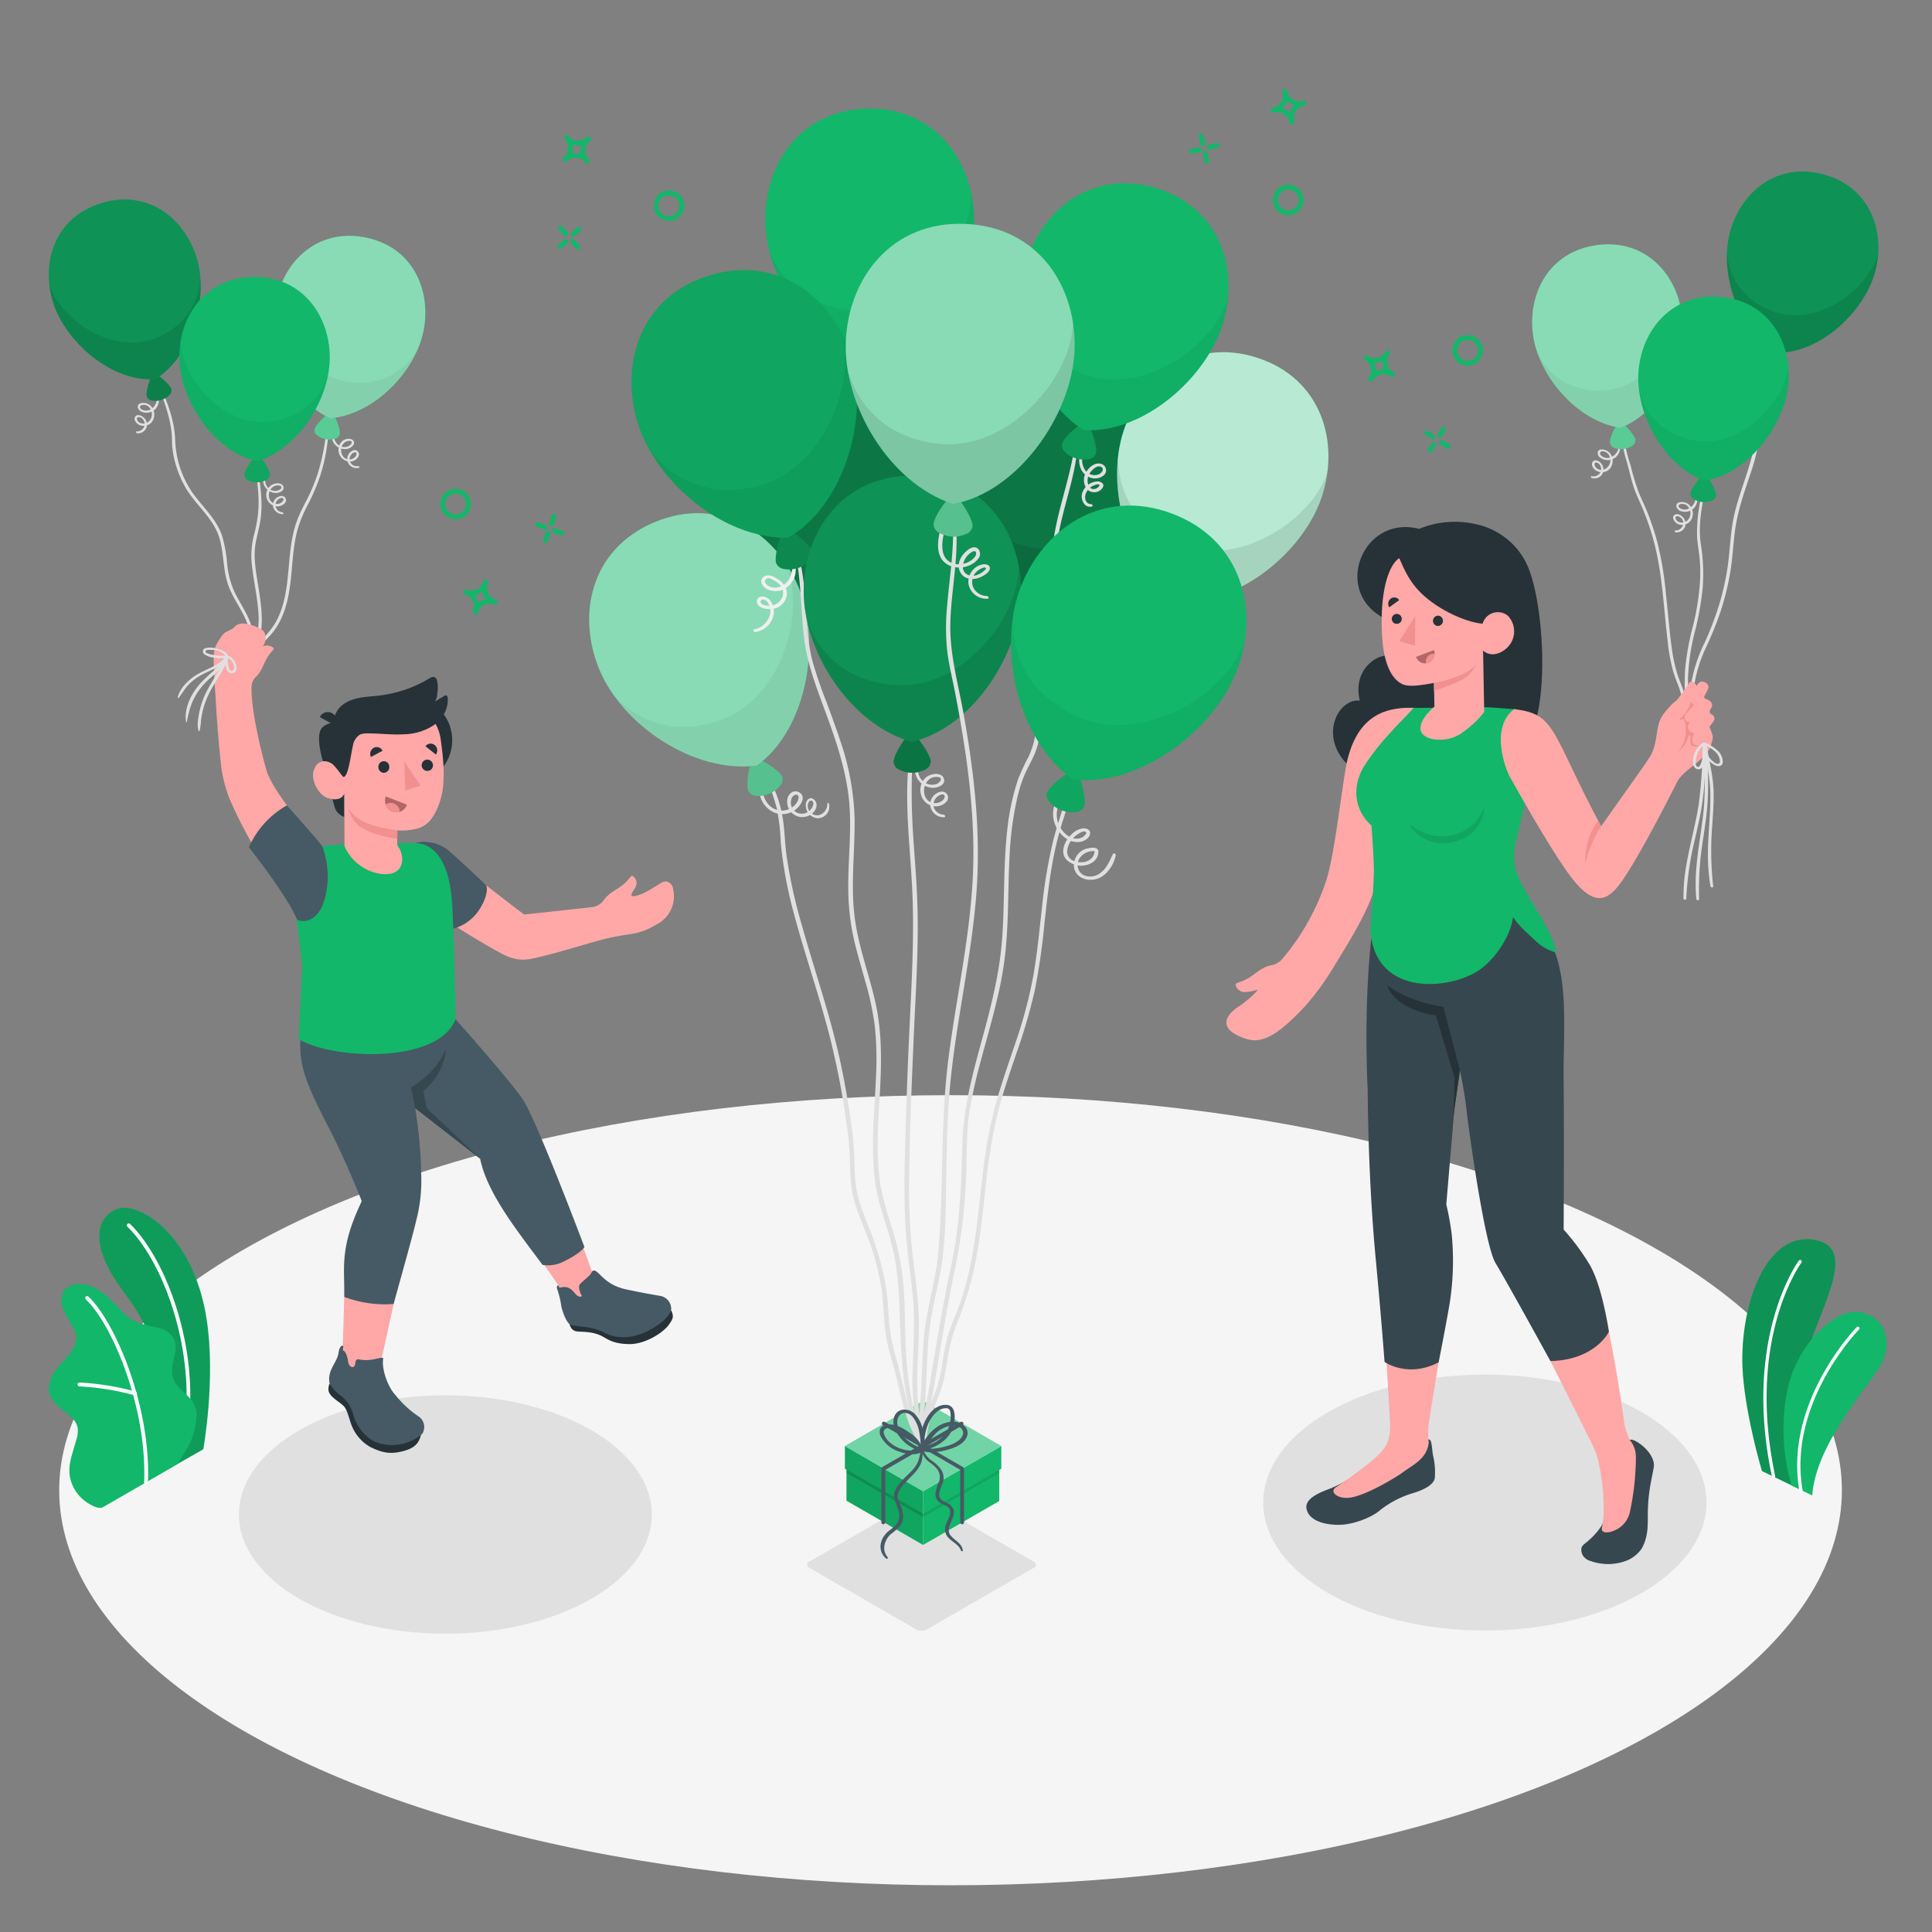 <svg xmlns="http://www.w3.org/2000/svg" viewBox="0 0 500 500">
    <rect x="0" y="0" width="500" height="500" fill="#808080" stroke="none"/>
    <g id="freepik--Floor--inject-26">
        <ellipse id="freepik--floor--inject-26" cx="246" cy="385.67" rx="230.68" ry="102.24"
            style="fill:#f5f5f5"></ellipse>
    </g>
    <g id="freepik--Shadows--inject-26">
        <ellipse id="freepik--Shadow--inject-26" cx="384.28" cy="388.86" rx="57.36" ry="33.12"
            style="fill:#e0e0e0"></ellipse>
        <path id="freepik--shadow--inject-26"
            d="M267.49,404.14l-27.6-15.94a3.07,3.07,0,0,0-2.8,0l-27.61,15.94a.86.86,0,0,0,0,1.62l27.6,15.93a3.09,3.09,0,0,0,2.81,0l27.6-15.93A.85.85,0,0,0,267.49,404.14Z"
            style="fill:#e0e0e0"></path>
        <ellipse id="freepik--shadow--inject-26" cx="115.26" cy="391.95" rx="53.43" ry="30.85"
            style="fill:#e0e0e0"></ellipse>
    </g>
    <g id="freepik--Plants--inject-26">
        <g id="freepik--plants--inject-26">
            <path
                d="M463.7,384.43,456,380.71s-4-13.24-4.93-24.89c-1.28-16.37,5.36-37.29,18.56-34.94s-2,21.94-3.56,36.3S463.7,384.43,463.7,384.43Z"
                style="fill:#12B76A"></path>
            <path
                d="M463.7,384.43,456,380.71s-4-13.24-4.93-24.89c-1.28-16.37,5.36-37.29,18.56-34.94s-2,21.94-3.56,36.3S463.7,384.43,463.7,384.43Z"
                style="opacity:0.2"></path>
            <path
                d="M459.09,382.47h0a.43.43,0,0,0,.32-.51c-7.57-35.53,6.65-55,6.8-55.21a.42.42,0,0,0-.69-.49c-.15.21-14.58,20-6.94,55.88A.43.43,0,0,0,459.09,382.47Z"
                style="fill:#fff"></path>
            <path
                d="M469,387l-5.35-2.53a51.89,51.89,0,0,1-1.26-23.82c2.36-13.17,12.92-22,18.66-21.12,7,1.08,8.18,7.39,6.51,12C485.59,356.91,470.09,372.47,469,387Z"
                style="fill:#12B76A"></path>
            <path
                d="M466.21,386.38h0a.44.44,0,0,0,.34-.5c-4.12-22.58,14.39-41.64,14.58-41.83a.42.42,0,0,0-.61-.59c-.19.19-19,19.56-14.8,42.57A.43.43,0,0,0,466.21,386.38Z"
                style="fill:#fff"></path>
        </g>
        <g id="freepik--plants--inject-26">
            <path
                d="M45.72,379l6.89-3.93s3.3-18.22.83-33.88c-3.48-22-17.8-30.48-23.24-28.29s-7.39,9.58,2.44,22.3C38.44,342.75,45.9,358.61,45.72,379Z"
                style="fill:#12B76A"></path>
            <g style="opacity:0.15">
                <path
                    d="M45.72,379l6.89-3.93s3.3-18.22.83-33.88c-3.48-22-17.8-30.48-23.24-28.29s-7.39,9.58,2.44,22.3C38.44,342.75,45.9,358.61,45.72,379Z"></path>
            </g>
            <path
                d="M48.21,370.3h-.06a.48.48,0,0,1-.42-.55c2.84-20.61-5.44-43.19-14.76-52.29a.49.49,0,1,1,.69-.7c9.48,9.26,17.93,32.21,15,53.13A.5.5,0,0,1,48.21,370.3Z"
                style="fill:#fff"></path>
            <path
                d="M26.59,390.09c-1.08.62-3.33-.74-4.19-1.32a10.45,10.45,0,0,1-3.46-4,9.73,9.73,0,0,1-.86-5.85,22.65,22.65,0,0,1,.74-3.11l.87-3a7.8,7.8,0,0,0,.44-3.05c-.26-2.06-2.1-3.51-3.76-4.76-1.85-1.38-3.76-3.2-3.75-5.69a8.71,8.71,0,0,1,2.19-5.2c1.18-1.5,2.59-2.83,3.67-4.42a6.12,6.12,0,0,0,1.25-3.87,6.37,6.37,0,0,0-.84-2.41,33.46,33.46,0,0,1-2.64-4.84c-.61-1.74-.52-3.9.84-5.14a5.63,5.63,0,0,1,4.27-1.07,9.74,9.74,0,0,1,4,1.4c3.95,2.2,6.2,6.87,10.39,8.56a42.62,42.62,0,0,0,5.07,1.24A6.24,6.24,0,0,1,45,346.44c1.53,3.07-1.32,6.85-.24,10.11,1,2.89,3.76,4,5.33,6.59a6.17,6.17,0,0,1,.74,3.78,18.32,18.32,0,0,1-1.59,6.38,45.3,45.3,0,0,1-3.5,5.74C45.65,379.11,26.76,390,26.59,390.09Z"
                style="fill:#12B76A"></path>
            <path
                d="M37.78,384.13h0a.49.49,0,0,1-.48-.51c.81-19.51-8.38-41.05-15.06-47.31a.49.49,0,1,1,.67-.71c6.82,6.38,16.2,28.27,15.37,48.06A.49.49,0,0,1,37.78,384.13Z"
                style="fill:#fff"></path>
            <path
                d="M34.86,361.08l-.15,0a65.5,65.5,0,0,0-14.15-2.28.5.5,0,1,1,0-1A67.36,67.36,0,0,1,35,360.12a.49.49,0,0,1-.14,1Z"
                style="fill:#fff"></path>
        </g>
    </g>
    <g id="freepik--Balloons--inject-26">
        <g id="freepik--Ballons--inject-26">
            <polygon
                points="238.9 399.83 219.07 388.37 219.07 380.34 218.66 380.1 218.66 374.25 238.9 385.94 238.9 399.83"
                style="fill:#12B76A"></polygon>
            <polygon
                points="238.9 399.83 219.07 388.37 219.07 380.34 218.66 380.1 218.66 374.25 238.9 385.94 238.9 399.83"
                style="opacity:0.1"></polygon>
            <polygon
                points="238.9 391.78 231.31 387.4 219.07 380.34 219.07 381.18 238.9 392.62 238.9 391.78"
                style="opacity:0.15"></polygon>
            <polygon
                points="238.9 399.83 258.61 388.46 258.61 380.4 259.14 380.1 259.14 374.25 238.9 385.94 238.9 399.83"
                style="fill:#12B76A"></polygon>
            <polygon points="258.62 380.4 238.9 391.78 238.9 392.62 258.62 381.25 258.62 380.4"
                style="opacity:0.1"></polygon>
            <polygon points="259.14 374.25 238.9 362.56 218.66 374.25 238.9 385.94 259.14 374.25"
                style="fill:#12B76A"></polygon>
            <polygon points="259.14 374.25 238.9 362.56 218.66 374.25 238.9 385.94 259.14 374.25"
                style="fill:#fff;opacity:0.4"></polygon>
            <path
                d="M249,394.48a.5.5,0,0,1-.5-.5V380.37l-20-11.54a.5.5,0,0,1-.19-.68A.51.51,0,0,1,229,368l20.24,11.69a.5.5,0,0,1,.25.43V394A.5.5,0,0,1,249,394.48Z"
                style="fill:#455a64"></path>
            <path
                d="M228.61,394.48a.5.5,0,0,1-.5-.5v-13.9a.5.5,0,0,1,.25-.43L248.6,368a.51.51,0,0,1,.68.19.49.49,0,0,1-.18.68l-20,11.54V394A.51.51,0,0,1,228.61,394.48Z"
                style="fill:#455a64"></path>
            <path
                d="M230.86,99.17h0c0-2-4.21-7.21-5-7.19s-4.29,5.33-4.24,7.41h0a2.31,2.31,0,0,0,1.38,1.86,7.17,7.17,0,0,0,6.52-.16,2.29,2.29,0,0,0,1.31-1.92Z"
                style="fill:#12B76A"></path>
            <path
                d="M230.86,99.17h0c0-2-4.21-7.21-5-7.19s-4.29,5.33-4.24,7.41h0a2.31,2.31,0,0,0,1.38,1.86,7.17,7.17,0,0,0,6.52-.16,2.29,2.29,0,0,0,1.31-1.92Z"
                style="opacity:0.1"></path>
            <path
                d="M252.08,56.32c.35,14.92-10.91,34-26.14,38-15.5-4-27.54-21.78-27.89-36.7S207,28.51,224.39,28.1,251.73,41.4,252.08,56.32Z"
                style="fill:#12B76A"></path>
            <path
                d="M199.39,65.36s4.36,14.22,22.11,15c17.1.7,30.55-18.37,29.74-30.77a33.9,33.9,0,0,1,.84,6.78c.35,14.92-10.91,34-26.14,38C213.09,91,202.63,78.21,199.22,65.43Z"
                style="opacity:0.05"></path>
            <path
                d="M267.85,161.59h0c.49-1.89-2.09-8.08-2.83-8.27s-5.58,4-6.1,6h0a2.32,2.32,0,0,0,.83,2.17,7.19,7.19,0,0,0,6.32,1.62,2.3,2.3,0,0,0,1.78-1.49Z"
                style="fill:#12B76A"></path>
            <g style="opacity:0.35">
                <path
                    d="M267.85,161.59h0c.49-1.89-2.09-8.08-2.83-8.27s-5.58,4-6.1,6h0a2.32,2.32,0,0,0,.83,2.17,7.19,7.19,0,0,0,6.32,1.62,2.3,2.3,0,0,0,1.78-1.49Z"></path>
            </g>
            <path
                d="M299.91,126.12c-3.71,14.45-19.74,29.79-35.47,29.43-13.85-8-20.59-28.44-16.88-42.89s16.5-25.56,33.36-21.23S303.63,111.66,299.91,126.12Z"
                style="fill:#12B76A"></path>
            <path
                d="M299.91,126.12c-3.71,14.45-19.74,29.79-35.47,29.43-13.85-8-20.59-28.44-16.88-42.89s16.5-25.56,33.36-21.23S303.63,111.66,299.91,126.12Z"
                style="opacity:0.35"></path>
            <path
                d="M246.75,120.5s.33,14.87,17.21,20.4c16.27,5.32,34.39-9.39,37-21.54a33.52,33.52,0,0,1-1,6.76c-3.71,14.45-19.74,29.79-35.47,29.43-11.47-6.63-18.07-21.8-17.87-35Z"
                style="opacity:0.1"></path>
            <path
                d="M232.68,168.74h0c-.66-1.83-6.28-5.5-7-5.24s-2.38,6.42-1.68,8.37h0a2.3,2.3,0,0,0,1.91,1.32A7.14,7.14,0,0,0,232,171a2.31,2.31,0,0,0,.64-2.24Z"
                style="fill:#12B76A"></path>
            <g style="opacity:0.35">
                <path
                    d="M232.68,168.74h0c-.66-1.83-6.28-5.5-7-5.24s-2.38,6.42-1.68,8.37h0a2.3,2.3,0,0,0,1.91,1.32A7.14,7.14,0,0,0,232,171a2.31,2.31,0,0,0,.64-2.24Z"></path>
            </g>
            <path
                d="M239.23,121.38c5.06,14,.43,35.74-12.77,44.29-16,1.17-33-11.93-38.08-26s-.74-30.41,15.64-36.31S234.17,107.34,239.23,121.38Z"
                style="fill:#12B76A"></path>
            <path
                d="M239.23,121.38c5.06,14,.43,35.74-12.77,44.29-16,1.17-33-11.93-38.08-26s-.74-30.41,15.64-36.31S234.17,107.34,239.23,121.38Z"
                style="opacity:0.35"></path>
            <path
                d="M192.12,146.64s8.63,12.11,25.7,7.18c16.44-4.75,23.15-27.1,18.46-38.61a35,35,0,0,1,2.95,6.17c5.06,14,.43,35.74-12.77,44.29-13.22,1-27.2-7.86-34.49-18.91Z"
                style="opacity:0.1"></path>
            <path
                d="M198.32,201.1a70.92,70.92,0,0,1,2.75,8.27,56.74,56.74,0,0,1,1,8.82,108.63,108.63,0,0,0,3.42,18.33c3.17,11.94,7.41,23.55,10.18,35.6q2.09,9.06,3.36,18.28c.4,2.89.76,5.78.87,8.7.11,2.75.12,5.5.48,8.23.77,5.81,3.84,11.09,5.52,16.66a72.29,72.29,0,0,1,2.15,9.06c.48,2.87.55,5.75.8,8.64a43.6,43.6,0,0,0,1.39,8.35c.74,2.55,1.44,5.09,2.06,7.67,1.15,4.85,2.17,9.87,4.59,14.28a21.74,21.74,0,0,0,2,3c.29.38,1.18.09.83-.38-3.07-4.14-4.38-9.32-5.57-14.25-.63-2.63-1.22-5.27-1.95-7.87a58.26,58.26,0,0,1-1.83-7.92c-.39-2.85-.43-5.72-.71-8.57a58.25,58.25,0,0,0-1.69-9,78,78,0,0,0-2.78-8.58,82.27,82.27,0,0,1-3.09-8.46,37.67,37.67,0,0,1-.93-8.34c-.09-2.71-.2-5.38-.53-8.07-.75-6.14-1.78-12.26-3.07-18.32-2.58-12.09-6.66-23.73-10-35.61a132.74,132.74,0,0,1-4-18.07c-.42-3-.47-5.95-.86-8.92a31.35,31.35,0,0,0-2-7.61c-.55-1.38-1.17-2.72-1.8-4.06-.13-.29-.69-.31-.54.09Z"
                style="fill:#e0e0e0"></path>
            <path
                d="M198.21,199.93a6.52,6.52,0,0,0,1.91,10.24,5.65,5.65,0,0,0,5.35-.33c1.24-.78,3.22-3.09,1.75-4.51A2,2,0,0,0,205,205a2.72,2.72,0,0,0-1.29,2.38,4,4,0,0,0,3.1,4c1.74.38,4-.59,4.43-2.44a1.9,1.9,0,0,0-1-2.29c-.81-.29-1.43.37-1.64,1.1a3.33,3.33,0,0,0,2.94,4,3,3,0,0,0,3-3.72c-.06-.24-.45-.38-.43,0A2.91,2.91,0,0,1,211.7,211a2.47,2.47,0,0,1-2.64-2.73,1.51,1.51,0,0,1,.42-.9c.67-.58,1.14.28,1,.9a3.16,3.16,0,0,1-1.18,1.69,2.87,2.87,0,0,1-3.51.06,3,3,0,0,1-.85-3.58c.27-.49,1-1.07,1.52-.64s0,1.62-.39,2.09a4.59,4.59,0,0,1-6.7.78,5.47,5.47,0,0,1-1.9-3.89,7.45,7.45,0,0,1,1.36-4.32c.21-.34-.31-.86-.61-.55Z"
                style="fill:#e0e0e0"></path>
            <path
                d="M202.45,201h0c-.78-1.85-6.77-5.32-7.5-5s-2.1,6.74-1.27,8.71h0a2.37,2.37,0,0,0,2,1.26,7.4,7.4,0,0,0,6.21-2.61,2.38,2.38,0,0,0,.53-2.34Z"
                style="fill:#12B76A"></path>
            <path
                d="M202.45,201h0c-.78-1.85-6.77-5.32-7.5-5s-2.1,6.74-1.27,8.71h0a2.37,2.37,0,0,0,2,1.26,7.4,7.4,0,0,0,6.21-2.61,2.38,2.38,0,0,0,.53-2.34Z"
                style="opacity:0.1"></path>
            <path
                d="M202.45,201h0c-.78-1.85-6.77-5.32-7.5-5s-2.1,6.74-1.27,8.71h0a2.37,2.37,0,0,0,2,1.26,7.4,7.4,0,0,0,6.21-2.61,2.38,2.38,0,0,0,.53-2.34Z"
                style="fill:#fff;opacity:0.3"></path>
            <path
                d="M206.6,151.79c6,14.19,2.41,36.81-10.73,46.35-16.38,2.08-34.69-10.48-40.68-24.68s-2.43-31.31,14.13-38.29S200.62,137.59,206.6,151.79Z"
                style="fill:#12B76A"></path>
            <path
                d="M206.6,151.79c6,14.19,2.41,36.81-10.73,46.35-16.38,2.08-34.69-10.48-40.68-24.68s-2.43-31.31,14.13-38.29S200.62,137.59,206.6,151.79Z"
                style="fill:#fff;opacity:0.5"></path>
            <path
                d="M159.43,180.41s9.57,12,26.88,6c16.69-5.8,22.38-29.2,16.91-40.81a34.35,34.35,0,0,1,3.38,6.2c6,14.19,2.41,36.81-10.73,46.35-13.57,1.72-28.47-6.61-36.58-17.6Z"
                style="opacity:0.05"></path>
            <path
                d="M205.5,141.7c1.91,7.66,1.66,15.57,2.59,23.35.88,7.39,3.73,14.17,6.24,21.12,2.43,6.71,4.62,13.55,5.37,20.68.83,7.9-.31,15.87-.16,23.79a61.37,61.37,0,0,0,1.35,12c.85,3.83,2,7.58,3.05,11.36a76.67,76.67,0,0,1,2.43,11.33,81.1,81.1,0,0,1,.37,12.47c-.28,7.81-1.15,15.61-.68,23.43a50.48,50.48,0,0,0,1.9,11.44c1.07,3.59,2.29,7.12,3.14,10.77,1.77,7.65,1.63,15.41,2,23.21s1.12,15.5,3.62,22.9a51.88,51.88,0,0,0,2.16,5.37c.24.5,1.17.32.91-.28-3.2-7.18-4.64-15.09-5.21-22.88s-.11-15.71-1.28-23.45a76.34,76.34,0,0,0-2.45-10.54,85.43,85.43,0,0,1-3-11.11c-1.23-7.87-.59-15.84-.14-23.74s.58-15.79-1.17-23.55c-1.71-7.6-4.58-14.93-5.44-22.71-.9-8.15.14-16.29.08-24.45a67.8,67.8,0,0,0-3.74-20.57c-1.09-3.33-2.32-6.62-3.53-9.91a109.67,109.67,0,0,1-3.61-10.52c-2-7.75-1.4-15.8-2.78-23.63a47.49,47.49,0,0,0-1.42-5.88c-.11-.34-.7-.45-.58,0Z"
                style="fill:#e0e0e0"></path>
            <path
                d="M203.42,141.45c1.35,2.61,2.39,5.8.73,8.53a4.24,4.24,0,0,1-3.36,2.09,3.52,3.52,0,0,1-1.66-.29c-.59-.28-1.63-1.14-.93-1.83s1.43-.11,2,.2a5.9,5.9,0,0,1,1.81,1.37,3.09,3.09,0,0,1,.15,3.6,3.66,3.66,0,0,1-3.41,1.62c-.56,0-1.51-.19-1.85-.71a.59.59,0,0,1,.47-.88,1.54,1.54,0,0,1,1.21.6,4,4,0,0,1,.34,4.24,5.39,5.39,0,0,1-3.81,2.94c-.34.07,0,.68.28.64a5.59,5.59,0,0,0,4.3-3,4.78,4.78,0,0,0-.26-5,2.77,2.77,0,0,0-2.24-1.19,1.32,1.32,0,0,0-1.3,1.52c.39,1.75,3.26,1.93,4.62,1.57a4.13,4.13,0,0,0,3.13-3.88c0-2-1.5-3.27-3.11-4.14a3,3,0,0,0-2.64-.37,1.45,1.45,0,0,0-.74,1.94c.74,1.77,3.17,2.22,4.84,1.79a5.53,5.53,0,0,0,3.86-4.37,9,9,0,0,0-2-7.14c-.2-.26-.63-.15-.45.2Z"
                style="fill:#f0f0f0"></path>
            <path
                d="M210.33,142.86h0c-.59-2-6.35-6.28-7.14-6s-2.95,6.71-2.33,8.84h0a2.47,2.47,0,0,0,1.95,1.53,7.65,7.65,0,0,0,6.7-2,2.46,2.46,0,0,0,.82-2.35Z"
                style="fill:#12B76A"></path>
            <path
                d="M210.33,142.86h0c-.59-2-6.35-6.28-7.14-6s-2.95,6.71-2.33,8.84h0a2.47,2.47,0,0,0,1.95,1.53,7.65,7.65,0,0,0,6.7-2,2.46,2.46,0,0,0,.82-2.35Z"
                style="opacity:0.25"></path>
            <path
                d="M220.37,92.67c4.51,15.33-1.83,38.22-16.48,46.5-17.12.23-34.52-14.86-39-30.19s1.16-32.54,19-37.79S215.87,77.35,220.37,92.67Z"
                style="fill:#12B76A"></path>
            <path
                d="M220.37,92.67c4.51,15.33-1.83,38.22-16.48,46.5-17.12.23-34.52-14.86-39-30.19s1.16-32.54,19-37.79S215.87,77.35,220.37,92.67Z"
                style="opacity:0.1"></path>
            <path
                d="M168.42,116.64s8.45,13.49,27,9.32c17.87-4,26.47-27.47,22.2-40.06a35.83,35.83,0,0,1,2.75,6.77c4.51,15.33-1.83,38.22-16.48,46.5-14.19.19-28.56-10.14-35.63-22.41Z"
                style="opacity:0.05"></path>
            <path
                d="M235.8,192.78c-2.07,11.82-.46,24,.21,35.92.68,12.07,0,24.12-.58,36.17s-1,24.11-1.29,36.17c-.12,5.89-.1,11.8.29,17.69s1.33,11.53,1.85,17.32c.54,6,.12,12-.06,18.08a59.36,59.36,0,0,0,1.47,16.71c.34,1.33.71,2.65,1.1,4,.15.5,1.15.54,1-.06a64.59,64.59,0,0,1-2.43-17.08c0-5.94.65-11.89.38-17.82-.25-5.71-1.18-11.34-1.76-17a162.47,162.47,0,0,1-.69-18.06c.11-12,.66-24.1,1.17-36.13s1.37-23.84.92-35.76c-.23-5.86-.73-11.71-1.11-17.56a173,173,0,0,1-.19-17.49c.06-1.58.19-3.16.32-4.74,0-.3-.52-.73-.59-.31Z"
                style="fill:#e0e0e0"></path>
            <path
                d="M237.3,196.89a4.81,4.81,0,0,0,4.2,7c1.25,0,3.4-.84,2.74-2.48s-3.17-1.18-4.25-.47c-2.86,1.89-2.19,6.71,1.16,7.58A3.64,3.64,0,0,0,245,207.4a1.55,1.55,0,0,0-1.58-2.49,3.38,3.38,0,0,0-2.66,3.69,3.5,3.5,0,0,0,3.64,2.9c.4,0,.15-.66-.16-.67a2.77,2.77,0,0,1-2.54-1.8,2.72,2.72,0,0,1,1.07-3c.39-.28,1.27-.71,1.61-.23s-.17,1.1-.51,1.41a2.91,2.91,0,0,1-2.94.41c-2.09-.84-2.25-3.74-1-5.35a3.12,3.12,0,0,1,1.25-1c.52-.21,1.75-.37,2.21.07s-.42,1.31-.86,1.5a3.47,3.47,0,0,1-1.69.23c-2.83-.35-3.84-3.41-3.08-5.85.07-.24-.28-.67-.44-.35Z"
                style="fill:#e0e0e0"></path>
            <path
                d="M240.9,197.22h0c0-2-4.17-7.62-5-7.63s-4.62,5.42-4.63,7.58h0a2.38,2.38,0,0,0,1.39,2,7.47,7.47,0,0,0,6.78,0,2.41,2.41,0,0,0,1.43-2Z"
                style="fill:#12B76A"></path>
            <path
                d="M240.9,197.22h0c0-2-4.17-7.62-5-7.63s-4.62,5.42-4.63,7.58h0a2.38,2.38,0,0,0,1.39,2,7.47,7.47,0,0,0,6.78,0,2.41,2.41,0,0,0,1.43-2Z"
                style="opacity:0.1"></path>
            <path
                d="M240.9,197.22h0c0-2-4.17-7.62-5-7.63s-4.62,5.42-4.63,7.58h0a2.38,2.38,0,0,0,1.39,2,7.47,7.47,0,0,0,6.78,0,2.41,2.41,0,0,0,1.43-2Z"
                style="opacity:0.3"></path>
            <path
                d="M264.27,153.27c-.09,15.54-12.38,35.09-28.35,38.72-16-4.57-28-23.49-27.93-39s10.18-30,28.3-29.89S264.35,137.73,264.27,153.27Z"
                style="fill:#12B76A"></path>
            <path
                d="M264.27,153.27c-.09,15.54-12.38,35.09-28.35,38.72-16-4.57-28-23.49-27.93-39s10.18-30,28.3-29.89S264.35,137.73,264.27,153.27Z"
                style="opacity:0.2"></path>
            <path
                d="M209.16,161.09s4.11,14.93,22.56,16.22c17.77,1.25,32.34-18.19,31.87-31.13a35.58,35.58,0,0,1,.68,7.09c-.09,15.54-12.38,35.09-28.35,38.72-13.27-3.79-23.78-17.43-26.94-30.83Z"
                style="opacity:0.1"></path>
            <g style="opacity:0.3">
                <path
                    d="M307.77,161.8h0c.61-1.85-1.56-8.21-2.29-8.45s-5.82,3.59-6.47,5.56h0a2.31,2.31,0,0,0,.68,2.22,7.21,7.21,0,0,0,6.2,2,2.33,2.33,0,0,0,1.88-1.37Z"
                    style="fill:#fff;opacity:0.7"></path>
            </g>
            <path
                d="M342.1,128.52c-4.66,14.18-21.67,28.42-37.34,27-13.28-8.9-18.66-29.73-14-43.91s18.16-24.41,34.69-19S346.77,114.34,342.1,128.52Z"
                style="fill:#12B76A"></path>
            <path
                d="M342.1,128.52c-4.66,14.18-21.67,28.42-37.34,27-13.28-8.9-18.66-29.73-14-43.91s18.16-24.41,34.69-19S346.77,114.34,342.1,128.52Z"
                style="fill:#fff;opacity:0.7"></path>
            <path
                d="M289.43,119.4s-.65,14.86,15.82,21.49c15.88,6.39,34.94-7.08,38.33-19a33.22,33.22,0,0,1-1.48,6.67c-4.66,14.18-21.67,28.42-37.34,27-11-7.38-16.58-22.95-15.52-36.13Z"
                style="opacity:0.1"></path>
            <path
                d="M278.4,112.92c-.72,8.34-3.78,16.14-5.33,24.32-1.69,8.89-.21,17.83-.07,26.78a44.21,44.21,0,0,1-2.13,13.3c-.6,2.07-1.24,4.13-1.78,6.21s-.78,4.17-1.1,6.28a21.36,21.36,0,0,1-1.84,6.11,52.83,52.83,0,0,0-2.71,5.87,61.93,61.93,0,0,0-2.76,13c-1.05,9.22-.65,18.52-1.3,27.77s-2.89,17.93-5.31,26.74-4.76,17.49-5,26.63-.54,18.41-2.09,27.44c-.6,3.5-1.44,6.95-2.1,10.43s-1.34,7.27-2,10.92q-.84,4.9-1.66,9.83c-.39,2.32-.74,4.66-1.19,7s-1,4.39-1.3,6.63a24.75,24.75,0,0,0,0,6.66c.08.53,1.07.55,1-.06-.64-5,.89-9.7,1.76-14.57.66-3.7,1.23-7.41,1.86-11.12,1.19-7,2.36-14,3.85-20.91a146.09,146.09,0,0,0,2.91-26.55c.14-4.63.05-9.29.77-13.88a130.34,130.34,0,0,1,2.92-13.1c2.27-8.55,4.93-17.05,6.11-25.85,1.24-9.24.86-18.59,1.4-27.87a83.22,83.22,0,0,1,1.76-13.54,37,37,0,0,1,2.08-6.86c.84-1.9,1.9-3.69,2.69-5.61,1.59-3.9,1.57-8.27,2.67-12.31,1.16-4.23,2.66-8.4,3.3-12.76s.23-8.83,0-13.18a112.8,112.8,0,0,1-.43-13.63c.53-8.28,3.83-16,5.09-24.13a47.65,47.65,0,0,0,.52-5.73c0-.28-.57-.61-.6-.23Z"
                style="fill:#e0e0e0"></path>
            <path
                d="M281.1,114.33c-2.17,2.36-2.8,7.22.47,9a3.63,3.63,0,0,0,4-.24,1.73,1.73,0,0,0-.82-3.09c-1.61-.35-3.22,1.2-3.85,2.54a4,4,0,0,0,.35,4,2.61,2.61,0,0,0,3.57.28c.47-.37,1-1.09.56-1.68a1.85,1.85,0,0,0-1.68-.52,4.32,4.32,0,0,0-3.66,3.13c-.42,1.58.63,3.83,2.57,3.33.32-.08.06-.62-.2-.61-1.38,0-1.8-1.41-1.47-2.53a3.7,3.7,0,0,1,2-2.24c.36-.16,1.1-.47,1.5-.3s-.42.91-.7,1a1.48,1.48,0,0,1-2.15-1.13,3.46,3.46,0,0,1,.46-2.83c.53-.8,1.85-2.16,2.91-1.62.65.32.5,1,.06,1.47a2.32,2.32,0,0,1-1.45.66,3,3,0,0,1-2.81-1.38,4.84,4.84,0,0,1-.64-3.38,14.73,14.73,0,0,1,1.32-3.51c.06-.16-.14-.6-.33-.39Z"
                style="fill:#e0e0e0"></path>
            <path
                d="M283.61,117.4h0c.55-1.84-1.77-8.05-2.49-8.26s-5.65,3.7-6.23,5.67h0a2.24,2.24,0,0,0,.74,2.17,7.08,7.08,0,0,0,6.17,1.83,2.26,2.26,0,0,0,1.81-1.41Z"
                style="fill:#12B76A"></path>
            <path
                d="M283.61,117.4h0c.55-1.84-1.77-8.05-2.49-8.26s-5.65,3.7-6.23,5.67h0a2.24,2.24,0,0,0,.74,2.17,7.08,7.08,0,0,0,6.17,1.83,2.26,2.26,0,0,0,1.81-1.41Z"
                style="opacity:0.15"></path>
            <path
                d="M316.54,83.57c-4.19,14.13-20.57,28.68-36.07,27.75-13.37-8.41-19.28-28.81-15.09-42.94s17.22-24.62,33.7-19.72S320.74,69.45,316.54,83.57Z"
                style="fill:#12B76A"></path>
            <path
                d="M264.3,76.09s-.22,14.68,16.23,20.75c15.86,5.85,34.28-8,37.28-19.9a33.74,33.74,0,0,1-1.27,6.63c-4.19,14.13-20.57,28.68-36.07,27.75-11.08-7-17-22.17-16.36-35.22Z"
                style="opacity:0.05"></path>
            <path
                d="M246.54,133.44c.57,7.77-.75,15.48-1.41,23.2a58.3,58.3,0,0,0,0,11.74c.46,3.83,1.43,7.61,2.15,11.4,3,15.66,5.29,31.64,4.46,47.62s-4.42,31.57-6.39,47.39c-2,16.34-1.1,32.8-2.5,49.17-.67,7.72-3.21,15.12-3.8,22.87-.31,4-.42,8-.61,12-.18,3.62-.64,7.26-.49,10.88a19.42,19.42,0,0,0,.84,5.08c.16.5,1.16.54,1-.06-1.12-3.87-.66-7.88-.38-11.83s.39-7.88.59-11.82a83.25,83.25,0,0,1,1.27-11.69c.73-3.77,1.68-7.48,2.29-11.27,1.3-8.07,1.19-16.43,1.34-24.59s.32-16.33,1.17-24.46c1.66-15.86,5.3-31.45,6.58-47.35s-.5-31.53-3.29-47.05c-1.36-7.63-3.55-15.23-3.42-23,.13-7.58,1.74-15.09,1.62-22.68a42.23,42.23,0,0,0-.41-5.39c0-.31-.64-.6-.6-.15Z"
                style="fill:#e0e0e0"></path>
            <path
                d="M246.17,132.61a14.78,14.78,0,0,1-1.9,2.7,8.41,8.41,0,0,0-1.26,3.36c-.39,2.15-.48,4.77,1.07,6.5,2.27,2.54,7,2.14,9.06-.55a1.9,1.9,0,0,0,0-2.57c-.84-.77-1.91-.32-2.68.28-1.69,1.31-3,3.51-2,5.65s3.72,2.22,5.57,1.27c.78-.4,2.09-1.16,2.15-2.15s-1.27-1.23-2.06-1a4.59,4.59,0,0,0-3.48,5,4.69,4.69,0,0,0,5,3.84c.43-.05.12-.7-.2-.7a3.93,3.93,0,0,1-3.64-2.41,3.74,3.74,0,0,1,1.24-4.15c.26-.22,2-1.3,2.12-.56,0,.26-.57.67-.72.79a6,6,0,0,1-1.36.81c-1.67.71-3.76.15-3.9-1.91a4.65,4.65,0,0,1,2.61-4.08c.44-.21.76-.09.83.41a1.59,1.59,0,0,1-.48,1.17,4.9,4.9,0,0,1-1.63,1.19c-2.1,1-5,.67-6.12-1.61-.88-1.82-.49-4.38,0-6.25a6.87,6.87,0,0,1,1.28-2.4,7.32,7.32,0,0,0,1.36-2.25c.15-.45-.66-.78-.85-.31Z"
                style="fill:#e0e0e0"></path>
            <path
                d="M251.7,136.15h0c.1-2.13-4.06-8.19-4.91-8.23s-5.08,5.51-5.18,7.78h0a2.53,2.53,0,0,0,1.38,2.14,7.85,7.85,0,0,0,7.14.31,2.5,2.5,0,0,0,1.57-2Z"
                style="fill:#12B76A"></path>
            <path
                d="M251.7,136.15h0c.1-2.13-4.06-8.19-4.91-8.23s-5.08,5.51-5.18,7.78h0a2.53,2.53,0,0,0,1.38,2.14,7.85,7.85,0,0,0,7.14.31,2.5,2.5,0,0,0,1.57-2Z"
                style="opacity:0.1"></path>
            <path
                d="M251.7,136.15h0c.1-2.13-4.06-8.19-4.91-8.23s-5.08,5.51-5.18,7.78h0a2.53,2.53,0,0,0,1.38,2.14,7.85,7.85,0,0,0,7.14.31,2.5,2.5,0,0,0,1.57-2Z"
                style="fill:#fff;opacity:0.3"></path>
            <path
                d="M278.08,90.87c-.72,16.34-14.45,36.41-31.4,39.57C230,125,218.18,104.59,218.9,88.25s11.92-31.14,31-30.3S278.8,74.52,278.08,90.87Z"
                style="fill:#12B76A"></path>
            <path
                d="M278.08,90.87c-.72,16.34-14.45,36.41-31.4,39.57C230,125,218.18,104.59,218.9,88.25s11.92-31.14,31-30.3S278.8,74.52,278.08,90.87Z"
                style="fill:#fff;opacity:0.5"></path>
            <path
                d="M219.8,96.84s3.71,15.88,23.06,18c18.65,2,34.77-17.82,34.8-31.45a37.34,37.34,0,0,1,.42,7.49c-.72,16.34-14.45,36.41-31.4,39.57-13.8-4.52-24.3-19.3-27.08-33.53Z"
                style="opacity:0.1"></path>
            <path
                d="M276.91,200.59c-.51,2.76-1.07,5.53-1.8,8.24s-1.71,5.48-2.43,8.27a128.9,128.9,0,0,0-3,17.67c-.68,5.9-1.23,11.81-2.24,17.66a119.44,119.44,0,0,1-4.54,17.16c-1.82,5.45-3.76,10.86-5.28,16.4a121.41,121.41,0,0,0-3.2,17.24c-1.43,11.63-2.15,23.49-6.16,34.61-1,2.68-2.18,5.28-3,8a75.11,75.11,0,0,0-1.57,8.15,38,38,0,0,1-1,4.38c-.41,1.39-1,2.72-1.51,4.07a36.56,36.56,0,0,0-2.28,7.87,20.5,20.5,0,0,0-.18,4.36c0,.52,1,.74,1,.16a25.32,25.32,0,0,1,1.38-8.67c.87-2.67,2.11-5.21,2.85-7.91s1.09-5.58,1.58-8.38a43.84,43.84,0,0,1,2.55-8.48,84.85,84.85,0,0,0,4.73-16.68c1-5.73,1.6-11.52,2.25-17.3a154.58,154.58,0,0,1,2.7-17.51c1.33-5.72,3.24-11.28,5.12-16.83a152.15,152.15,0,0,0,4.89-16.58,173.79,173.79,0,0,0,2.56-17.74c.64-5.89,1.29-11.79,2.46-17.61a86.38,86.38,0,0,1,2.25-8.68A56.88,56.88,0,0,0,277,205c.23-1.37.4-2.75.53-4.13,0-.3-.51-.72-.59-.31Z"
                style="fill:#e0e0e0"></path>
            <path
                d="M276,204.42a7.29,7.29,0,0,0-3.46,6.35,7.75,7.75,0,0,0,3.54,6.34,5,5,0,0,0,3.54.75c1-.19,2.28-.89,2.48-2s-.87-1.51-1.73-1.49a4.91,4.91,0,0,0-2.85,1.37c-1.69,1.46-3.29,4.43-1.72,6.51a5.41,5.41,0,0,0,7,.9,3.37,3.37,0,0,0,1.46-2.86c-.18-1.22-1.94-.92-2.77-.72a4.42,4.42,0,0,0-3.48,5.18c.59,2.47,3.37,3.35,5.62,2.77,2.68-.69,4.63-3.6,5.13-6.2.07-.35-.54-.67-.72-.31-.87,1.74-1.56,3.61-3.16,4.84a4.32,4.32,0,0,1-4.54.6,3.08,3.08,0,0,1-.81-4.51,4.09,4.09,0,0,1,2.22-1.51,4.85,4.85,0,0,1,1.26-.17c.32,0,.31,0,.24.32a3,3,0,0,1-.23.75c-.91,1.91-3.41,2.2-5.18,1.44a2.49,2.49,0,0,1-1.66-2.27,5,5,0,0,1,.84-2.65,6.44,6.44,0,0,1,1.84-1.91c.4-.27,1.67-1.11,2.17-.61.31.3-.33.91-.54,1.09a3,3,0,0,1-1.24.58,3.81,3.81,0,0,1-2.88-.7,6.79,6.79,0,0,1-2.89-5.39,7.43,7.43,0,0,1,3-5.93c.27-.21-.18-.76-.46-.59Z"
                style="fill:#e0e0e0"></path>
            <path
                d="M280.55,208.72h0c.76-2-1.34-9.16-2.14-9.46s-6.62,3.71-7.43,5.86h0a2.54,2.54,0,0,0,.66,2.49,8,8,0,0,0,6.77,2.54,2.54,2.54,0,0,0,2.14-1.43Z"
                style="fill:#12B76A"></path>
            <path
                d="M280.55,208.72h0c.76-2-1.34-9.16-2.14-9.46s-6.62,3.71-7.43,5.86h0a2.54,2.54,0,0,0,.66,2.49,8,8,0,0,0,6.77,2.54,2.54,2.54,0,0,0,2.14-1.43Z"
                style="opacity:0.1"></path>
            <path
                d="M320.14,173.43c-5.82,15.49-25.33,30.49-42.63,28.22C263.2,191.17,258.2,167.84,264,152.34s21.24-26.22,39.32-19.42S326,157.93,320.14,173.43Z"
                style="fill:#12B76A"></path>
            <path
                d="M262.19,160.89s-1.41,16.44,16.54,24.54c17.3,7.81,39-6.24,43.35-19.33a37.6,37.6,0,0,1-1.94,7.33c-5.82,15.49-25.33,30.49-42.63,28.22C265.65,193,260.19,175.46,262,160.89Z"
                style="opacity:0.05"></path>
            <path
                d="M238.7,375.51c2.22.69,4.76.2,6.94-.44,1.8-.52,4.09-1.55,4.67-3.52s-1.41-3.46-3.18-3.61a7.57,7.57,0,0,0-5,1.63,10.86,10.86,0,0,0-2.2,2.24,12.75,12.75,0,0,0-.91,1.43c-.13.24-.25.49-.36.74a4.18,4.18,0,0,0-.25,1.1c-.06.33.46.67.67.34a22.42,22.42,0,0,1,2.89-4.27,7.46,7.46,0,0,1,4-2.15,3.63,3.63,0,0,1,2.11.19,1.83,1.83,0,0,1,1.17,1.91,3.29,3.29,0,0,1-1.45,1.89,8.24,8.24,0,0,1-2.59,1.19,16.61,16.61,0,0,1-6.53.72c-.37,0-.16.54.07.61Z"
                style="fill:#455a64"></path>
            <path
                d="M238.53,374.9a9.17,9.17,0,0,1-2.58.52,7.75,7.75,0,0,1-2.39-.37,8,8,0,0,1-3.86-2.33,4.19,4.19,0,0,1-1-2c-.09-.91.8-1.17,1.55-1.19,1.65,0,3.1,1,4.4,1.87a13.5,13.5,0,0,1,3.94,4c.14.23.41.08.35-.16a8.14,8.14,0,0,0-3.6-4.47c-1.55-1.1-3.28-2.19-5.26-2.13a2.57,2.57,0,0,0-2.22,1,2.53,2.53,0,0,0,.28,2.43,8,8,0,0,0,4.34,3.52c1.9.75,4.71,1.28,6.49-.06.29-.21-.14-.67-.41-.59Z"
                style="fill:#455a64"></path>
            <path
                d="M239.21,375.12a7.39,7.39,0,0,0,2.88-.86,9.7,9.7,0,0,0,2.32-1.55A7.71,7.71,0,0,0,247,368c.2-1.75.18-4.32-2.13-4.43-2.06-.1-3.77,1.4-4.82,3.05a11.31,11.31,0,0,0-1.68,7.64c0,.34.74.58.76.11a15.29,15.29,0,0,1,1.11-5.91c.72-1.6,1.92-3.34,3.68-3.89a2.89,2.89,0,0,1,1.17-.12c.57.08.76.48.86,1a8.39,8.39,0,0,1,0,2.4,7,7,0,0,1-2.12,4.05,9.05,9.05,0,0,1-2.13,1.51c-.91.47-1.89.68-2.82,1.06-.4.16.08.67.35.66Z"
                style="fill:#455a64"></path>
            <path
                d="M238.76,374.93a12.37,12.37,0,0,1-4.54-2.75c-1.16-1.2-2.37-3.15-1.92-4.88a2.06,2.06,0,0,1,1.64-1.64,2.72,2.72,0,0,1,2.32,1.12,8.6,8.6,0,0,1,1.64,3.82,28.91,28.91,0,0,1,.49,4.54c0,.24.42.6.59.29a4,4,0,0,0,.36-2.39,17.38,17.38,0,0,0-.41-2.6,8.63,8.63,0,0,0-2.25-4.59c-1.54-1.43-4.23-1.54-5.17.61-.84,1.91.28,4.17,1.51,5.65a9.46,9.46,0,0,0,5.78,3.43c.36,0,.18-.53,0-.61Z"
                style="fill:#455a64"></path>
            <path
                d="M238.37,374.46a15.14,15.14,0,0,1-.8,3.88,9.51,9.51,0,0,1-1.83,2.53c-1.35,1.4-2.91,2.65-3.84,4.39a3.68,3.68,0,0,0-.35,3.05,17.48,17.48,0,0,1,1.16,3.35,3.63,3.63,0,0,1-1.06,3.22c-.78.75-1.74,1.29-2.45,2.12a5.2,5.2,0,0,0-1.32,3.07,3.92,3.92,0,0,0,1.45,3.26c.3.25.59-.11.35-.39-1.56-1.81-.76-4.45.84-5.89a16.86,16.86,0,0,0,2.41-2.12,4.15,4.15,0,0,0,.78-2.77,8.65,8.65,0,0,0-.9-3.14,4.08,4.08,0,0,1-.5-1.87,4,4,0,0,1,.58-1.62c1-1.7,2.56-2.92,3.83-4.36a8.33,8.33,0,0,0,1.68-2.62,8.1,8.1,0,0,0,.2-4c0-.13-.2-.26-.23-.06Z"
                style="fill:#455a64"></path>
            <path
                d="M238.32,374.52a6,6,0,0,0,1.22,3c.81.91,1.94,1.45,2.74,2.39a3.44,3.44,0,0,1,.74,3.57,9.17,9.17,0,0,0-.93,3.33,2.68,2.68,0,0,0,1.44,2.27c.82.48,2.08.72,2.32,1.78.27,1.26-.61,2.46-1,3.58a3.31,3.31,0,0,0,.13,2.91c.92,1.54,3.09,2.16,3.7,3.89.1.27.54.36.49,0-.24-1.91-2.13-2.53-3.18-3.9-1.53-2,1.31-4.26.83-6.46a2.9,2.9,0,0,0-1.74-1.92c-1-.49-2-.84-2-2.16s.72-2.25,1-3.38a3.81,3.81,0,0,0-.47-3,9.31,9.31,0,0,0-2.75-2.59,6.44,6.44,0,0,1-2.2-3.34c-.08-.21-.38-.24-.33,0Z"
                style="fill:#455a64"></path>
        </g>
    </g>
    <g id="freepik--character-2--inject-26">
        <g id="freepik--Character--inject-26">
            <path
                d="M395.13,146.09c4.2,8.53,6.17,35.07.48,45.37s-28.84,17.43-42.44,9.72-7.55-20.63-1.24-19.86c0,0-1.86-5.84,2.72-9.83s9.46-.44,9.46-.44Z"
                style="fill:#263238"></path>
            <path
                d="M369.77,372.51a.74.74,0,0,1,.54.53c.34,1.14.33,2.44.56,3.61a18.76,18.76,0,0,1,.45,5.93c-.3,1.47-2.28,2.89-6,3.95a25.58,25.58,0,0,0-8.08,4.24c-2.24,2-7,3.74-10.29,3.84-3.8.12-7.77-.9-8.68-3.64-.39-1.15-.69-3.12,4.75-5.26a32.08,32.08,0,0,0,5.3-2.49c2.53-1.49,6.32-3.46,8.42-5.42a10.73,10.73,0,0,0,3.09-7.24,4.58,4.58,0,0,1,6,4.84c.26.14.58-.1.67-.38a6.59,6.59,0,0,0,.1-.88,1.84,1.84,0,0,1,1.25-1.34A3.53,3.53,0,0,1,369.77,372.51Z"
                style="fill:#37474f"></path>
            <path
                d="M421.82,372.63a8,8,0,0,0-.46,2.62,14.65,14.65,0,0,0-.31,2.22c0,.66-.16,1.45-.77,1.69a1.34,1.34,0,0,1-1.39-.46,12.52,12.52,0,0,1-.87-1.28,3.78,3.78,0,0,0-2.79-1.51c-1.09-.06-1.16,0-1.9.85.09.2.55,1.29.63,1.5a24.65,24.65,0,0,1,.92,15.66c-.27,1.13-1.9,3-2.8,3.87a18.48,18.48,0,0,1-1.69,1.5c-.53.41-1.05.89-1.11,1.35a3,3,0,0,0,.32,1.85,3.38,3.38,0,0,0,2.06,1.5,13.31,13.31,0,0,0,9.83-.32,9.09,9.09,0,0,0,3.32-2.8c1.82-3.18,1.62-6.21,1.64-8.95.05-6,1.05-9.17,1.54-12.19C428.57,376.07,423,372.08,421.82,372.63Z"
                style="fill:#37474f"></path>
            <path
                d="M357.31,375.92c2.24-2.42,2.67-4.76,2.37-9.25s-2.55-44.21-3.47-54c-1.54-16.45-2.32-62.73-.95-74.15L399.15,242c3.19,8,5.53,17.78,5,33.18-.38,11.74-.11,43.59-.11,43.59s5.36,4.68,9.19,13.93c3.38,8.17,7.27,36.38,7.27,36.38h0a27.26,27.26,0,0,0,1.28,3.58,6.89,6.89,0,0,1,1.59,4.12,69.38,69.38,0,0,1-1.55,14.51,6.75,6.75,0,0,1-4.53,5,3.94,3.94,0,0,1-1.73.28,1.27,1.27,0,0,1-.83-.31c-.41-.41,0-1.4,0-1.9A17.69,17.69,0,0,0,415,392c.05-1.58,0-3.52-.1-5.1a52.27,52.27,0,0,0-1.71-10.52s-.34-.8-.85-2h0s-19.05-38.41-24.46-47.78c-4.31-7.34-7.16-35.86-10.21-51.46l-5.15,37.27a71.5,71.5,0,0,1,2.85,11.88c.8,6.92-4.08,34-5.54,43.65a19.93,19.93,0,0,0-.07,5.4h0c-.51,4.17-3.65,5.46-6.89,7.83-1.61,1.17-8.69,5.48-13,6.34-3.48.71-6.15-1.38-4-2.72C350,382,355.07,378.34,357.31,375.92Z"
                style="fill:#ffa8a7"></path>
            <path
                d="M379.49,286.92c-.45-4.19-1.66-9.92-1.66-9.92l-1.41,9.69-2.12,25a75.7,75.7,0,0,1,1.38,7.53,71,71,0,0,1-.55,18.35c-.91,5.36-2.81,15-2.81,15-8,4.16-14-.1-14-.1s-.78-10.71-2.26-26.41-2-31.4-2.11-44.44c0,0-1.88-32.53,3.61-54.48,6.46,4.54,25.64,5.45,33.38-.65,0,0,3.11,5.13,9.88,16.57,5.32,9,3.76,23.43,3.85,35.5.14,18.62,0,39.65,0,39.65a59.55,59.55,0,0,1,6.57,8.82c3.4,5.47,5.14,17.62,5.14,17.62s-3.43,7.29-15.13,7.6c0,0-11.37-20.7-14.22-25.39S379.93,291.11,379.49,286.92Z"
                style="fill:#37474f"></path>
            <path
                d="M377.83,277l-4.27-16.44s-8.18-.87-14.55-5.55c0,0,1.31,6,12.58,7.78l4.85,16.13-.29,9.91Z"
                style="fill:#263238"></path>
            <path
                d="M355.78,229.93c11-32.4,8.77-39.9,10.09-46.74-9.19-.31-14.69,3.63-17.16,13.44-1.2,4.8-3.06,23.45-5.41,31.05a61.47,61.47,0,0,1-11.41,20.47,5.06,5.06,0,0,1-3.11,1.7c-2.77.74-3.68,2.16-6,3.46-1.81,1-3.08,1-3,1.52a2.34,2.34,0,0,0,2.56,1.9,11.68,11.68,0,0,0,3.29-.66,23.93,23.93,0,0,1-5.08,4.42c-4.47,3-4.51,6.31,2,8.39,4.11,1.3,8.19-1,15.05-8.31a66.87,66.87,0,0,0,7.36-10C350.94,240.87,353.65,236.17,355.78,229.93Z"
                style="fill:#ffa8a7"></path>
            <path
                d="M353.21,198c4.27-6.6,10.21-12,12.62-14.79l19-.17c3.16.16,7.78.57,7.78.57,3.36,1.79,3.19,5.94,3.3,9.87.14,4.31.16,6.21-1,13.33l-2.16,9.07-.33,1.39c-.06.24-.11.48-.17.73a14.85,14.85,0,0,0,1.29,10.31c3.68,7,8,12.34,9.27,18.25a12.71,12.71,0,0,1-5.56-3.21c-2.38-2.28-3.81-3.33-5.71-6,0,0-.19,4-4.16,9.24a21.85,21.85,0,0,1-3.47,3.65c-7.13,6-28.58,8.57-29.28-10.14,0,0,.81-8.52.94-14.86-.13-5.67-.58-10.27-.63-11.58C350,209.23,350.1,202.78,353.21,198Z"
                style="fill:#12B76A"></path>
            <path
                d="M364.57,213.19s5.28,4.67,11.76,2.83a10.89,10.89,0,0,0,7.77-7.33s.21,7.29-8,9.25A10.5,10.5,0,0,1,364.57,213.19Z"
                style="opacity:0.1"></path>
            <path
                d="M382.13,135.7a24.15,24.15,0,0,0-14.85,1.17c-14.64-3.76-22.61,16.33-8.89,23.22,0,0,3,14,14.37,15.55l11.19.29c2.74-5,11.7-7.37,12.48-20.44C397.88,144.56,389.61,137.25,382.13,135.7Z"
                style="fill:#263238"></path>
            <path
                d="M362.13,144.45c-2.27,1.4-5,7.21-4.49,19.28.42,10.23,3.79,12.7,5.47,13.4s4.88.19,8-.39l.12,6.15s-3.92,3.12-3.6,5.93,6.61,3.75,10.6.93a26.53,26.53,0,0,0,5.88-5.48l-.29-15.92s2.08,2.26,5.48-.1a5.89,5.89,0,0,0,1-8.84,4.1,4.1,0,0,0-6.6,2s-4.44-.19-10.92-4.1C365.75,153,364,148.71,362.13,144.45Z"
                style="fill:#ffa8a7"></path>
            <path
                d="M370.86,160.67A1.3,1.3,0,0,0,372.1,162a1.32,1.32,0,0,0,1.33-1.3,1.3,1.3,0,0,0-1.24-1.37A1.32,1.32,0,0,0,370.86,160.67Z"
                style="fill:#263238"></path>
            <path
                d="M371.12,168.25,366.47,170a2.45,2.45,0,0,0,3.17,1.53A2.6,2.6,0,0,0,371.12,168.25Z"
                style="fill:#b16668"></path>
            <path
                d="M369,171.17a2.09,2.09,0,0,0,.07.51,2.24,2.24,0,0,0,.57-.13,2.58,2.58,0,0,0,1.63-2.35l-.27,0A2,2,0,0,0,369,171.17Z"
                style="fill:#f28f8f"></path>
            <path
                d="M359.54,157.17l2.57-1.85a1.52,1.52,0,0,0-2.17-.41A1.67,1.67,0,0,0,359.54,157.17Z"
                style="fill:#263238"></path>
            <path d="M360.19,160.18a1.29,1.29,0,1,0,1.33-1.3A1.31,1.31,0,0,0,360.19,160.18Z"
                style="fill:#263238"></path>
            <polygon points="366.27 159.37 366.21 167.12 362.11 165.93 366.27 159.37"
                style="fill:#f28f8f"></polygon>
            <path
                d="M371.1,176.74c3.29-.49,10-2.56,11-5.25a7,7,0,0,1-2.31,3.46c-2,1.77-8.68,3.84-8.68,3.84Z"
                style="fill:#f28f8f"></path>
            <g id="freepik--balloons--inject-26">
                <path
                    d="M457.77,88.57A53.77,53.77,0,0,0,455.54,96a30.76,30.76,0,0,0-.63,4.87c-.06,1.46.06,2.9.09,4.36a51.84,51.84,0,0,1-2.51,16c-1.37,4.55-3.18,9-4,13.66-.61,3.46-.78,7-1.2,10.48a66.2,66.2,0,0,1-2.08,10.13,79.5,79.5,0,0,1-4,10.71,39.31,39.31,0,0,0-3.5,10.48c-.07.46.78.56.85.1a36.24,36.24,0,0,1,3.13-9.6,90.22,90.22,0,0,0,3.7-9.26,70.25,70.25,0,0,0,2.4-9.84c.58-3.47.75-7,1.19-10.47.64-5.16,2.35-10,4-14.92a52,52,0,0,0,2.9-15.61c0-1.37-.06-2.72-.13-4.08a26.28,26.28,0,0,1,.35-5.6,67.56,67.56,0,0,1,2.18-8.62c.06-.23-.33-.5-.42-.22Z"
                    style="fill:#e0e0e0"></path>
                <path
                    d="M462.1,95.63h0c.36-1.36-1.48-5.83-2-6s-4,2.84-4.41,4.28h0a1.65,1.65,0,0,0,.59,1.57,5.2,5.2,0,0,0,4.54,1.19,1.66,1.66,0,0,0,1.29-1.07Z"
                    style="fill:#12B76A"></path>
                <path
                    d="M462.1,95.63h0c.36-1.36-1.48-5.83-2-6s-4,2.84-4.41,4.28h0a1.65,1.65,0,0,0,.59,1.57,5.2,5.2,0,0,0,4.54,1.19,1.66,1.66,0,0,0,1.29-1.07Z"
                    style="opacity:0.3"></path>
                <path
                    d="M485.32,70.19c-2.73,10.4-14.33,21.39-25.65,21.08-9.95-5.82-14.74-20.56-12-31s12-18.35,24.11-15.17S488.05,59.79,485.32,70.19Z"
                    style="fill:#12B76A"></path>
                <path
                    d="M485.32,70.19c-2.73,10.4-14.33,21.39-25.65,21.08-9.95-5.82-14.74-20.56-12-31s12-18.35,24.11-15.17S488.05,59.79,485.32,70.19Z"
                    style="opacity:0.2"></path>
                <path
                    d="M447.05,66s.18,10.71,12.32,14.75c11.7,3.89,24.81-6.64,26.72-15.38a24.7,24.7,0,0,1-.77,4.86c-2.73,10.4-14.33,21.39-25.65,21.08-8.25-4.82-12.94-15.77-12.76-25.3Z"
                    style="opacity:0.1"></path>
                <path
                    d="M419.84,112.65a21.64,21.64,0,0,0,1.09,6.57c.6,2.12,1.08,4.29,1.73,6.4s1.66,4.08,2.5,6.12a68.68,68.68,0,0,1,2.33,6.54c2.71,9,3,18.45,4.1,27.73a49.16,49.16,0,0,0,1.42,7.73c.7,2.45,2,4.75,2.32,7.29.06.46.9.4.85-.09-.28-2.24-1.38-4.26-2.06-6.39a41.19,41.19,0,0,1-1.47-6.87c-.66-4.75-1-9.55-1.55-14.32a83.49,83.49,0,0,0-2.31-13.51q-.89-3.21-2.07-6.31c-.79-2.09-1.78-4.08-2.63-6.13a62,62,0,0,1-2.1-7,34.62,34.62,0,0,1-1.72-7.69c0-.24-.42-.43-.43-.11Z"
                    style="fill:#e0e0e0"></path>
                <path
                    d="M418.92,114.92a3.22,3.22,0,0,1-2.83,3.59,2.41,2.41,0,0,1-1.18-.24c-.39-.19-1.08-.73-.73-1.23s1-.18,1.31-.06a1.88,1.88,0,0,1,1.05,1.09,2.56,2.56,0,0,1-1.78,3.54,2,2,0,0,1-1.83-.72,1.07,1.07,0,0,1-.2-1c.25-.44.87-.06,1.12.19a1.9,1.9,0,0,1,.19,2.39,2.08,2.08,0,0,1-2.13.76c-.31-.06-.22.38,0,.46a2.37,2.37,0,0,0,2.76-1,2.43,2.43,0,0,0-.33-2.8,2.07,2.07,0,0,0-1.33-.75.92.92,0,0,0-1,.84c-.13,1,.87,1.84,1.75,2.11a2.74,2.74,0,0,0,2.85-.78,3.22,3.22,0,0,0,.56-3.14,2.77,2.77,0,0,0-2.77-1.84.91.91,0,0,0-.93.91,1.65,1.65,0,0,0,.88,1.35,3.3,3.3,0,0,0,3.55-.06,3.44,3.44,0,0,0,1.31-3.59c0-.19-.33-.26-.32,0Z"
                    style="fill:#e0e0e0"></path>
                <path
                    d="M423.26,113.86h0c-.18-1.39-3.55-4.86-4.1-4.79s-2.68,4.14-2.49,5.62h0a1.64,1.64,0,0,0,1.13,1.23,5.18,5.18,0,0,0,4.66-.58,1.67,1.67,0,0,0,.8-1.48Z"
                    style="fill:#12B76A"></path>
                <path
                    d="M423.26,113.86h0c-.18-1.39-3.55-4.86-4.1-4.79s-2.68,4.14-2.49,5.62h0a1.64,1.64,0,0,0,1.13,1.23,5.18,5.18,0,0,0,4.66-.58,1.67,1.67,0,0,0,.8-1.48Z"
                    style="fill:#fff;opacity:0.3"></path>
                <path
                    d="M435.33,81.61c1.34,10.67-5.33,25.19-16,29.11C408,109,398.05,97.13,396.71,86.46S401,65,413.43,63.41,434,70.94,435.33,81.61Z"
                    style="fill:#12B76A"></path>
                <path
                    d="M435.33,81.61c1.34,10.67-5.33,25.19-16,29.11C408,109,398.05,97.13,396.71,86.46S401,65,413.43,63.41,434,70.94,435.33,81.61Z"
                    style="fill:#fff;opacity:0.5"></path>
                <path
                    d="M398.24,91.93s4.16,9.87,16.93,9.1c12.3-.74,20.55-15.39,19.07-24.22a24.07,24.07,0,0,1,1.09,4.8c1.34,10.67-5.33,25.19-16,29.11-9.44-1.4-17.88-9.82-21.25-18.73Z"
                    style="opacity:0.05"></path>
                <path
                    d="M440.89,126.26a41.09,41.09,0,0,0-1.69,12.41c.09,2.11.53,4.18.7,6.27a39.89,39.89,0,0,1,.05,5.68,65.86,65.86,0,0,1-1.77,11.25,66.7,66.7,0,0,0-2.09,11.61c-.16,3,0,5.91-.07,8.86,0,3.12-.19,6.24-.35,9.36,0,.47.83.57.85.1.14-2.75.26-5.5.33-8.25s0-5.38,0-8.07a57.82,57.82,0,0,1,1.95-12.66,77,77,0,0,0,1.86-10.77,48.12,48.12,0,0,0-.5-11.31c-.71-4.81.28-9.55,1.13-14.26,0-.23-.34-.51-.42-.22Z"
                    style="fill:#e0e0e0"></path>
                <path
                    d="M438.64,127.67a3.26,3.26,0,0,1-1.68,4,2.28,2.28,0,0,1-2.26-.19c-.23-.22-.41-.51-.18-.79a1,1,0,0,1,.71-.26,1.83,1.83,0,0,1,1.34.38,2.64,2.64,0,0,1,0,4,2.16,2.16,0,0,1-2.08.28,1.37,1.37,0,0,1-.77-.69c-.17-.38-.11-.83.42-.81a1.78,1.78,0,0,1,1.49,1.88,2,2,0,0,1-2.08,1.82c-.3,0-.1.45.11.48a2.35,2.35,0,0,0,2.52-1.74,2.5,2.5,0,0,0-1.13-2.59,1.82,1.82,0,0,0-1.44-.32.94.94,0,0,0-.59,1.08,2.32,2.32,0,0,0,2.33,1.63c2.41,0,3.49-2.77,2.24-4.65a2.74,2.74,0,0,0-3.17-1.11.91.91,0,0,0-.56,1.11,1.7,1.7,0,0,0,1.18,1.1,3.22,3.22,0,0,0,3.43-.87,3.5,3.5,0,0,0,.47-3.77c-.09-.2-.36-.14-.29.09Z"
                    style="fill:#e0e0e0"></path>
                <path
                    d="M444.13,128.31h0c.13-1.4-2.42-5.5-3-5.55s-3.5,3.46-3.64,4.95h0a1.68,1.68,0,0,0,.84,1.45,5.2,5.2,0,0,0,4.68.42,1.65,1.65,0,0,0,1.09-1.27Z"
                    style="fill:#12B76A"></path>
                <path
                    d="M444.13,128.31h0c.13-1.4-2.42-5.5-3-5.55s-3.5,3.46-3.64,4.95h0a1.68,1.68,0,0,0,.84,1.45,5.2,5.2,0,0,0,4.68.42,1.65,1.65,0,0,0,1.09-1.27Z"
                    style="opacity:0.1"></path>
                <path
                    d="M462.83,99.39c-1,10.71-10.6,23.46-21.82,25-10.77-4.09-17.92-17.84-16.95-28.54s8.78-20.08,21.27-19S463.8,88.68,462.83,99.39Z"
                    style="fill:#12B76A"></path>
                <path
                    d="M424.39,101.54s1.95,10.53,14.59,12.51c12.18,1.9,23.36-10.64,23.8-19.58a24.48,24.48,0,0,1,.05,4.92c-1,10.71-10.6,23.46-21.82,25-8.92-3.39-15.36-13.41-16.75-22.84Z"
                    style="opacity:0.05"></path>
            </g>
            <path
                d="M391.83,183.52c8,.94,9.31,3.36,14.75,14.81,4.89,10.31,7.8,15.5,7.8,15.5l13.35-18.89,7,6.05s-11.9,24-16.55,29.06c-2.48,2.68-5.69,4.54-11.32-2.7s-16.37-26.79-16.37-26.79S385,188.88,391.83,183.52Z"
                style="fill:#ffa8a7"></path>
            <path d="M414.38,213.83a28.56,28.56,0,0,0-4.07,9.71,17.2,17.2,0,0,1,3.28-11.16Z"
                style="fill:#f28f8f"></path>
            <path
                d="M441.76,181h0a1.32,1.32,0,0,1-.63-.36c-.24-.29,0-.6.17-.86a13.07,13.07,0,0,0,.6-1.18,1.86,1.86,0,0,0,.25-.91,1.41,1.41,0,0,0-.71-1,1.73,1.73,0,0,0-1-.28c-.71,0-1.12.68-1.46,1.23.16-.25-.39-.85-.54-1a.89.89,0,0,0-.63-.24c-.41,0-.69.41-.91.76-.74,1.13-1.52,2.22-2.35,3.28-.21.27-.41.55-.64.8a5.43,5.43,0,0,1-.53.42A12.87,12.87,0,0,0,432,183c-2,2.23-2.69,3.23-3.19,6.7s-1,5.08-2.41,7.07,7.33,6,7.33,6c1.37-2.48,3.66-3.86,5.59-5.53s3.2-3.1,3.5-4.42.71-1.74.2-3.1-.6-1.62-.6-1.62.76-1,1.16-1.63a1.09,1.09,0,0,0-.25-1.31c-.31-.36-.88-.41-.86-1a1.68,1.68,0,0,1,.28-.73,2.44,2.44,0,0,0,.32-.72,1.29,1.29,0,0,0-.34-1.1A2.37,2.37,0,0,0,441.76,181Z"
                style="fill:#ffa8a7"></path>
            <path
                d="M437.54,181.32a7.46,7.46,0,0,1-3,4.87s.31.27,1.2-.19a8.6,8.6,0,0,1-1.59,8.75,9.55,9.55,0,0,0,2.91-4.39l.51.15a3.11,3.11,0,0,0,0,2.14c.47.77,1.71.58,2.26.19,0,0-1.56.27-1.79-.82a3.69,3.69,0,0,1,.46-2.28,2.17,2.17,0,0,1-1.51-.94c-.55-.86.35-2,.35-2a1,1,0,0,1-1.22-.62c-.42-.89.24-1.55,1.06-2.37a14.5,14.5,0,0,0,1.28-1.44A1.12,1.12,0,0,1,437.54,181.32Z"
                style="fill:#f28f8f"></path>
            <path
                d="M440.79,192.57a112.87,112.87,0,0,1,.23,15.71c-.4,5.18-1.45,10.3-1.93,15.47a47.79,47.79,0,0,0-.09,8.87c0,.37.74.53.72.12a81.47,81.47,0,0,1,1.09-15.9c.37-2.57.77-5.15,1-7.74a70.84,70.84,0,0,0,.23-7.71c-.05-3-.23-5.95-.42-8.92,0-.45-.87-.4-.84.1Z"
                style="fill:#e0e0e0"></path>
            <path
                d="M440.79,192.57c.61,4.13,1.74,8.2,1.84,12.4.12,5.21-.58,10.43-.61,15.65a48.49,48.49,0,0,0,.65,8.76c.07.37.77.39.71,0a81.25,81.25,0,0,1-.22-16.13c.15-2.57.36-5.15.33-7.72a35.42,35.42,0,0,0-.58-5.9c-.42-2.37-.92-4.72-1.28-7.11-.06-.45-.91-.39-.84.1Z"
                style="fill:#e0e0e0"></path>
            <path
                d="M440.62,192.6a115.78,115.78,0,0,1-1,15.58c-.79,5.19-2.25,10.26-3.15,15.43a49,49,0,0,0-.79,8.88c0,.37.71.53.72.11a79.92,79.92,0,0,1,2.29-15.6c.57-2.55,1.18-5.09,1.62-7.66a72.85,72.85,0,0,0,.86-7.81c.17-2.94.22-5.88.27-8.83,0-.47-.84-.57-.85-.1Z"
                style="fill:#e0e0e0"></path>
            <path
                d="M440.64,192.31a5.73,5.73,0,0,0-2.48,5.08,1.8,1.8,0,0,0,.52,1.34,1.27,1.27,0,0,0,1.24.32c.91-.3,1.19-1.63,1.35-2.43a15.77,15.77,0,0,0,.18-3.88c0-.35-.67-.56-.69-.14a5.78,5.78,0,0,0,2.67,5.21,2.3,2.3,0,0,0,1.53.45,1,1,0,0,0,.89-1,4,4,0,0,0-1.17-2.86,10.67,10.67,0,0,0-3.42-2.18c-.42-.19-.64.36-.22.55a9.75,9.75,0,0,1,3,1.9,3.87,3.87,0,0,1,.93,1.49c.13.43.36,1.36-.27,1.49s-1.08-.38-1.44-.67a4.76,4.76,0,0,1-1.08-1.24,5.06,5.06,0,0,1-.76-3l-.69-.14a19.19,19.19,0,0,1-.12,3.47c-.07.43-.6,3.05-1.46,2.29-.42-.36-.32-1.09-.26-1.59a6.79,6.79,0,0,1,.31-1.46,5.78,5.78,0,0,1,1.74-2.58c.19-.16-.13-.54-.33-.42Z"
                style="fill:#e0e0e0"></path>
        </g>
    </g>
    <g id="freepik--character-1--inject-26">
        <g id="freepik--character--inject-26">
            <path
                d="M94,310.92c-1.61,4.16-4.39,11.28-4.58,14.25s-.6,22.89-.8,24.34A14.8,14.8,0,0,1,87,353.34a6,6,0,0,0-.94,2.9,3.16,3.16,0,0,0,.18,1.09c.44,1.23,1.62,2,2.57,2.93a11.84,11.84,0,0,1,3.14,6,9.93,9.93,0,0,0,8.66,7.29,10.21,10.21,0,0,0,6.73-1.81c.79-.56,1.57-1.45,1.34-2.39a3,3,0,0,0-1.36-1.52,21.91,21.91,0,0,1-8.65-13.21,5.85,5.85,0,0,1-.07-2.37c.83-3.15,5.07-24,7.39-31.32a65.09,65.09,0,0,0,2.53-13.19c.4-3.93-1.56-21.75-1.56-21.75,4.2,3.47,17.5,13.49,17.5,13.49.87,3.49,2,5.73,4.15,9.89,1.38,2.63,8.68,12.87,13,19.11,1,1.38,1.95,2.76,2.85,4.18a9.08,9.08,0,0,1,1,4.65,6.37,6.37,0,0,0,1.22,3.76,4.5,4.5,0,0,0,.89.87c1.17.8,2.57.53,3.87.67,1.65.17,3.49,1.15,5.06,1.69a14.67,14.67,0,0,0,5,1.11,17,17,0,0,0,5.62-1.52,13.37,13.37,0,0,0,2.86-1.71,9,9,0,0,0,2.39-1.94,2.37,2.37,0,0,0,.33-2.43,3.57,3.57,0,0,0-2.53-1.44c-5.57-1.32-13.35-2.57-17-7.31,0,0-1.57-4.55-2.63-7.22-3.61-9.06-6.81-16.22-9.51-23.44-1.74-4.64-2.61-7.13-3.6-9.49l-1.8-3.09a47.89,47.89,0,0,0-3.72-4.7c-1.72-2.07-3.58-4.24-5.54-6.44-5.87-7.2-11.92-13.89-16.19-19.34L78.93,266.46c-.62,10.75,1.91,12.75,6.49,23.06C88.61,296.71,90,300.07,94,310.92Z"
                style="fill:#ffa8a7"></path>
            <path
                d="M147.53,342.44s-.31.14.13.91a2,2,0,0,0,1.77,1.23c.9.14,3.71-.08,6.14,1.11,1.71.83,2.89,2.09,7.23,2.16s8.88-3.11,10.16-4.83,1.46-2.26.78-3.84Z"
                style="fill:#263238"></path>
            <path
                d="M153.19,329.05c-.1.87-2.25,2.36-3.06,3.25s.48,3.13.48,3.13c-.92.44-1.34-.19-2.24-1.2-1.52-1.72-3-1-3.59-1l-.32-.6s-.58.11-.21,1.11a24.31,24.31,0,0,1,1,4.18c.14,1,1.23,4.31,2.35,4.91a16.32,16.32,0,0,0,2.82.5,15.65,15.65,0,0,1,5.91,1.51c1.46.84,5.5,2.46,11.17-.32s6.21-5.6,6.21-5.6a3.44,3.44,0,0,0-3-3.57c-3.19-.55-4.56-.8-8.58-1.64C155.54,332.35,154.76,327.73,153.19,329.05Z"
                style="fill:#455a64"></path>
            <path
                d="M85.22,358.14c-.24,1.06-.52,1.93.51,3.06s2.32,1.79,3.21,2.68,1.31,2.91,1.92,4.63a11.06,11.06,0,0,0,4.93,5.95c2.7,1.34,4.83,1.93,7.85,1.26s4.64-1.68,5.29-4.32Z"
                style="fill:#263238"></path>
            <path
                d="M99.14,351.82c.43-1.28-2.64.75-6.17,0-.64-.13-.92.17-1,.82s-.24,1.35-1,1.11a1.17,1.17,0,0,1-.68-.68,4.59,4.59,0,0,1-.24-1c-.17-.89-.45-2.21-1.32-2.63l.12-1.07s-.85-.71-1.27,1.87-3,4.4-2.27,7.83a11,11,0,0,0,2.57,2.91,9,9,0,0,1,3.58,5.25c.66,2.57,3.24,6.43,6.81,7.32a12,12,0,0,0,11-2.46,3.33,3.33,0,0,0-1.17-4.67,26.86,26.86,0,0,1-5.71-5.32C100.59,359.28,98.78,354.73,99.14,351.82Z"
                style="fill:#455a64"></path>
            <path
                d="M78.11,266c-1.61,9.64,1.59,15.2,8,27.88C90,301.6,93.6,310.8,93.6,310.8c-.2.79-3.16,6.13-4.16,12.44-.72,4.49-.28,7.75-.34,12.4a29.62,29.62,0,0,0,12.76,1.82c2-7.18,5.16-18.48,5.8-21.36A41.18,41.18,0,0,0,109,303.6a116.78,116.78,0,0,0-1.56-16.82s15,11.68,16.82,13.11c1.86,9.16,10.06,19.18,16.14,27.46a8.73,8.73,0,0,0,5.56-.91c4.61-2.26,5.29-3.72,5.29-3.72s-12.49-33.2-16.06-38.37-19.31-23.08-25-29Z"
                style="fill:#455a64"></path>
            <path
                d="M107.43,286.78l-1.05-5.37s6.45-3.56,9-9.86c0,0,0,5.93-5.85,10.81l.91,4.43,13.86,13.1Z"
                style="fill:#37474f"></path>
            <path
                d="M153.24,234.76l-17.59,1.93s-14.92-11.26-21-16.82c-.4,2.86-1.72,5.37-4.92,9l-3.4,3.31s14.25,9.68,23.5,14.62c4.22,2.26,6.91,1.57,9.83.86,3.56-.86,5.6-1.44,12-3.32,1.61-.46,3.11-.88,4.5-1.25a66.35,66.35,0,0,1,7.13-1.35,17.27,17.27,0,0,0,6.57-2.48,8.1,8.1,0,0,0,4.34-9.15,2.18,2.18,0,0,0-1.83-2,2.87,2.87,0,0,0-1.58.59c-2.06,1.22-4.06,2.66-6.4,3.18a1.07,1.07,0,0,1-.88-.06c-.46-.34.86-1.84,1-2.33a2.14,2.14,0,0,0-.82-2.8c-.42-.19-.82.89-2.26,2.12-1.84,1.56-3.7,2.07-5.21,4.2A4.58,4.58,0,0,1,153.24,234.76Z"
                style="fill:#ffa8a7"></path>
            <path
                d="M107.48,218.15a10,10,0,0,1,9,2.31c3.42,3,9.35,8.65,9.35,8.65s1,2-1.87,6.43a11.65,11.65,0,0,1-7.49,5l-11.22-6.15Z"
                style="fill:#455a64"></path>
            <path
                d="M82,219.18c-4.09.65-5.39,2.55-6,6.16a26.77,26.77,0,0,0,.5,9.89L78.22,250,77.3,268.9c8.48,5.29,36.11,6.59,40.59-5.13,0,0-.43-25.43-1-31.44-1-10.44-5.09-14.31-10.09-14.19l-14.44.34A66.32,66.32,0,0,0,82,219.18Z"
                style="fill:#12B76A"></path>
            <ellipse cx="106.39" cy="191.59" rx="11.02" ry="10.64"
                transform="translate(-86.75 295.12) rotate(-89.15)" style="fill:#263238"></ellipse>
            <path d="M84.44,199.45s1.71,8.67,2.43,10.1a3.87,3.87,0,0,0,2.23,1.85l0-6.07Z"
                style="fill:#263238"></path>
            <path d="M86.93,187.12a4.25,4.25,0,0,0-3.54,1.19c-1.53,1.52-.76,6.37,1,11.14l3.46.45Z"
                style="fill:#263238"></path>
            <path
                d="M88.94,199.92c-.7.41-1.67-.94-2.52-1.85s-3.62-2.17-5,.74,1.12,7,3.31,7.69c3.78,1.25,4.38-1.17,4.38-1.17L89.15,219a12.2,12.2,0,0,0,9.1,7.12c6.71,1,6.73-4.63,4.56-7.38l0-3.84a16.1,16.1,0,0,0,5-.42c2.14-.55,3.79-1.81,5.24-5,2-4.35,2.28-9.14,1-18.14-1.46-10.42-14.26-10.92-20.88-6.89S88.94,199.92,88.94,199.92Z"
                style="fill:#ffa8a7"></path>
            <path
                d="M91.33,193c-.66,3-1.24,8.05-2.41,8.06-.35,0-1.65-2.22-2.5-3-.38-.36-.37-1.12-.4-1.59a37.67,37.67,0,0,1,.12-5.42c.18-1.93-.1-4.08.54-5.92a6.33,6.33,0,0,1,2.87-3.31c2.91-1.69,6.7-1.44,9.93-2a32.25,32.25,0,0,0,10.8-3.77l1-.58a1.48,1.48,0,0,1,1-.28,1,1,0,0,1,.68.53,2.5,2.5,0,0,1,.23.85,8.56,8.56,0,0,1,0,2.72,4.46,4.46,0,0,1-.64,2.28l2.36-1.43a.74.74,0,0,1,.53-.16c.32.05.43.45.46.78a8.1,8.1,0,0,1-3.61,6.9,14.65,14.65,0,0,1-7.67,2.37c-2.71.16-5.43-.12-8.14-.21-1,0-2.55-.17-3.45.37A4.16,4.16,0,0,0,91.33,193Z"
                style="fill:#263238"></path>
            <path d="M86.93,187.89l-4.17-2.32a2.32,2.32,0,0,1,3.2-1A2.51,2.51,0,0,1,86.93,187.89Z"
                style="fill:#263238"></path>
            <path
                d="M102.86,214.91s-6.68-.79-9.68-2.78a8.45,8.45,0,0,1-3-3,8.39,8.39,0,0,0,1.66,3.53c2.94,3.59,11,4.39,11,4.39Z"
                style="fill:#f28f8f"></path>
            <path
                d="M100.74,198.56A1.43,1.43,0,0,1,99.31,200a1.45,1.45,0,0,1-1.38-1.49,1.41,1.41,0,1,1,2.81.05Z"
                style="fill:#263238"></path>
            <path d="M99,194.3l-3,1.6a1.8,1.8,0,0,1,.74-2.37A1.65,1.65,0,0,1,99,194.3Z"
                style="fill:#263238"></path>
            <path d="M99.83,206.1l5.5,2.16a2.9,2.9,0,0,1-3.78,1.77A3.09,3.09,0,0,1,99.83,206.1Z"
                style="fill:#b16668"></path>
            <path
                d="M101.15,207.78a2.31,2.31,0,0,0-1.34.41,3,3,0,0,0,1.74,1.84,2.8,2.8,0,0,0,1.89.06A2.33,2.33,0,0,0,101.15,207.78Z"
                style="fill:#f28f8f"></path>
            <path
                d="M112.81,195.28l-2.69-2.14a1.65,1.65,0,0,1,2.37-.33A1.81,1.81,0,0,1,112.81,195.28Z"
                style="fill:#263238"></path>
            <path d="M112.05,198.08a1.42,1.42,0,0,1-1.42,1.43,1.46,1.46,0,1,1,1.42-1.43Z"
                style="fill:#263238"></path>
            <polygon points="104.61 197.06 104.91 204.57 108.85 203.29 104.61 197.06"
                style="fill:#f28f8f"></polygon>
            <g id="freepik--balloons--inject-26">
                <path
                    d="M41,99.89c1.53,4.15,3.14,8.33,3.47,12.78.08,1.19,0,2.37.18,3.55a23.7,23.7,0,0,0,.7,3.53,27.32,27.32,0,0,0,2.7,6.49c2.26,3.88,5.87,6.8,7.87,10.83,2.22,4.46,1.51,9.65,3.11,14.28,1.79,5.19,6.82,9.92,5.49,15.82-.11.45.74.56.85.1,1.16-5.14-2.43-9.53-4.57-13.84a22.74,22.74,0,0,1-2-7.42,37.24,37.24,0,0,0-1.32-7.36c-1.5-4.44-5.16-7.54-7.77-11.28a25.63,25.63,0,0,1-4.38-13.63c-.19-4.91-1.94-9.48-3.92-13.91-.09-.21-.49-.22-.38.06Z"
                    style="fill:#e0e0e0"></path>
                <path
                    d="M40.44,102.14A3.28,3.28,0,0,1,38.93,106a2.5,2.5,0,0,1-2.2,0c-.55-.29-.79-1,0-1.15a2,2,0,0,1,1.48.19,2.64,2.64,0,0,1,.34,4,2.17,2.17,0,0,1-1.92.52,1.64,1.64,0,0,1-.85-.45c-.3-.29-.62-1.08.07-1.15.9-.09,1.59,1,1.6,1.75a2,2,0,0,1-2.1,1.94c-.29,0-.1.45.11.48a2.35,2.35,0,0,0,2.53-1.73,2.53,2.53,0,0,0-1.16-2.62,1.74,1.74,0,0,0-1.46-.28,1,1,0,0,0-.52,1.12,2.32,2.32,0,0,0,2.37,1.57c2.44,0,3.47-2.91,2.11-4.75a2.69,2.69,0,0,0-3.14-1,.92.92,0,0,0-.49,1.15,1.82,1.82,0,0,0,1.22,1.07,3.26,3.26,0,0,0,3.38-.89,3.5,3.5,0,0,0,.48-3.77c-.09-.2-.36-.14-.29.09Z"
                    style="fill:#e0e0e0"></path>
                <path
                    d="M38,102.6h0c-.42-1.34,1.22-5.88,1.75-6s4.15,2.66,4.59,4.09h0a1.64,1.64,0,0,1-.52,1.59,5.18,5.18,0,0,1-4.49,1.39,1.64,1.64,0,0,1-1.33-1Z"
                    style="fill:#12B76A"></path>
                <path
                    d="M38,102.6h0c-.42-1.34,1.22-5.88,1.75-6s4.15,2.66,4.59,4.09h0a1.64,1.64,0,0,1-.52,1.59,5.18,5.18,0,0,1-4.49,1.39,1.64,1.64,0,0,1-1.33-1Z"
                    style="opacity:0.3"></path>
                <path
                    d="M13.71,78.21C16.89,88.48,29,99,40.26,98.14,49.94,91.89,54.08,77,50.89,66.69S38.13,48.88,26.15,52.59,10.52,67.94,13.71,78.21Z"
                    style="fill:#12B76A"></path>
                <path
                    d="M13.71,78.21C16.89,88.48,29,99,40.26,98.14,49.94,91.89,54.08,77,50.89,66.69S38.13,48.88,26.15,52.59,10.52,67.94,13.71,78.21Z"
                    style="opacity:0.2"></path>
                <path
                    d="M51.75,72.3S52,83,40.09,87.58C28.57,92,15,82,12.73,73.39a24,24,0,0,0,1,4.82C16.89,88.48,29,99,40.26,98.14c8-5.18,12.23-16.32,11.63-25.83Z"
                    style="opacity:0.1"></path>
                <path
                    d="M84.63,110a60.87,60.87,0,0,1-2.39,12.55,50,50,0,0,1-2.44,6c-1,2-2.13,4-2.92,6.18-3,8-1.26,17-4.79,24.86-2,4.44-5.77,7.33-9.62,10.1-.44.32.16.85.54.58,3.32-2.39,6.71-4.88,8.85-8.44s2.93-7.7,3.39-11.75c.49-4.37.61-8.82,1.77-13.08a34.33,34.33,0,0,1,2.69-6.45,52.81,52.81,0,0,0,2.71-6.11,45.38,45.38,0,0,0,2.64-14.3c0-.2-.4-.44-.43-.17Z"
                    style="fill:#e0e0e0"></path>
                <path
                    d="M86,111.8a3.42,3.42,0,0,0,4,4.35c.88-.21,2.29-1.28,1.32-2.25a1.85,1.85,0,0,0-1.62-.27,2.47,2.47,0,0,0-1.54,1,3.07,3.07,0,0,0,2.21,4.83A2.47,2.47,0,0,0,92.82,118a1.12,1.12,0,0,0-1.67-1.33,2.42,2.42,0,0,0-1.12,3,2.48,2.48,0,0,0,2.88,1.41c.26-.08,0-.5-.22-.47a1.93,1.93,0,0,1-2.06-1,1.91,1.91,0,0,1,.31-2,1.23,1.23,0,0,1,1.08-.53c.22,0,.22.07.23.3a1.07,1.07,0,0,1,0,.25,1.46,1.46,0,0,1-.3.58,2.16,2.16,0,0,1-1.91.66c-1.64-.26-2.17-2.36-1.43-3.66a2,2,0,0,1,2.07-1.09c.66.12.26.81-.07,1.07a2.29,2.29,0,0,1-1.25.5c-2,.19-3.2-1.84-3-3.66,0-.15-.25-.43-.32-.21Z"
                    style="fill:#e0e0e0"></path>
                <path
                    d="M81.4,111.15h0c.26-1.38,3.84-4.63,4.38-4.52s2.42,4.29,2.14,5.76h0a1.65,1.65,0,0,1-1.21,1.16,5.19,5.19,0,0,1-4.61-.88,1.64,1.64,0,0,1-.7-1.52h0Z"
                    style="fill:#12B76A"></path>
                <path
                    d="M81.4,111.15h0c.26-1.38,3.84-4.63,4.38-4.52s2.42,4.29,2.14,5.76h0a1.65,1.65,0,0,1-1.21,1.16,5.19,5.19,0,0,1-4.61-.88,1.64,1.64,0,0,1-.7-1.52h0Z"
                    style="fill:#fff;opacity:0.3"></path>
                <path
                    d="M71.39,78.19c-2,10.56,3.73,25.47,14.08,30.07,11.48-1,22.15-12.21,24.17-22.77s-2.91-21.72-15.23-24.07S73.41,67.63,71.39,78.19Z"
                    style="fill:#12B76A"></path>
                <path
                    d="M71.39,78.19c-2,10.56,3.73,25.47,14.08,30.07,11.48-1,22.15-12.21,24.17-22.77s-2.91-21.72-15.23-24.07S73.41,67.63,71.39,78.19Z"
                    style="fill:#fff;opacity:0.5"></path>
                <path
                    d="M107.76,90.85s-4.78,9.59-17.48,8C78.05,97.33,70.75,82.19,72.8,73.47a24.26,24.26,0,0,0-1.41,4.72c-2,10.56,3.73,25.47,14.08,30.07,9.52-.8,18.47-8.66,22.4-17.34Z"
                    style="opacity:0.05"></path>
                <path
                    d="M66.18,121.23c.23,2.37.6,4.72.7,7.1a34.25,34.25,0,0,1-.11,4.75,36,36,0,0,1-.9,4.83,22,22,0,0,0-.5,9.68c.41,3.31,1.13,6.58,1.41,9.91A20.61,20.61,0,0,1,65.37,168c-.21.44.6.7.8.28,2.77-6,1.25-12.66.3-18.87a44.17,44.17,0,0,1-.57-5.24,20.17,20.17,0,0,1,.54-5c.34-1.6.78-3.19,1-4.81a27.58,27.58,0,0,0,.22-4.89,46.86,46.86,0,0,0-1.07-8.18c0-.2-.45-.34-.42,0Z"
                    style="fill:#e0e0e0"></path>
                <path
                    d="M68.46,122.59a3.41,3.41,0,0,0,2.93,5c.86,0,2.39-.57,1.92-1.72S71,125,70.19,125.6a3,3,0,0,0,.73,5.3,2.6,2.6,0,0,0,2.74-.64,1.1,1.1,0,0,0-1-1.88,2.39,2.39,0,0,0-2,2.67,2.5,2.5,0,0,0,2.54,2c.29,0,.1-.46-.12-.48a1.87,1.87,0,0,1-1-3.39,1.73,1.73,0,0,1,.51-.25c.26-.09.62-.11.77.19s-.4.86-.62,1a2.09,2.09,0,0,1-2,.1c-1.41-.69-1.46-2.71-.54-3.8a2.31,2.31,0,0,1,1-.69c.34-.12,1.42-.23,1.6.24s-.45.82-.79.94a2.39,2.39,0,0,1-1.35.07c-1.87-.45-2.42-2.52-1.87-4.17,0-.17-.19-.47-.31-.25Z"
                    style="fill:#e0e0e0"></path>
                <path
                    d="M63.24,123h0c0-1.41,2.77-5.34,3.32-5.36s3.28,3.68,3.32,5.18h0a1.62,1.62,0,0,1-.93,1.38,5.14,5.14,0,0,1-4.69.13,1.68,1.68,0,0,1-1-1.33Z"
                    style="fill:#12B76A"></path>
                <path
                    d="M63.24,123h0c0-1.41,2.77-5.34,3.32-5.36s3.28,3.68,3.32,5.18h0a1.62,1.62,0,0,1-.93,1.38,5.14,5.14,0,0,1-4.69.13,1.68,1.68,0,0,1-1-1.33Z"
                    style="opacity:0.1"></path>
                <path
                    d="M46.42,93c.29,10.75,9.09,24.09,20.19,26.36,11-3.4,19-16.66,18.73-27.41s-7.48-20.59-20-20.26S46.13,82.23,46.42,93Z"
                    style="fill:#12B76A"></path>
                <path
                    d="M84.65,97.57S82,108,69.3,109.13C57,110.25,46.65,97,46.78,88.07A25,25,0,0,0,46.42,93c.29,10.75,9.09,24.09,20.19,26.36,9.12-2.82,16.18-12.41,18.17-21.73Z"
                    style="opacity:0.05"></path>
            </g>
            <path
                d="M59.37,206.65c7,16,12.62,20.7,17.45,30.8,8.74.78,7.84-13.22,6.2-18.5,0,0-12.24-13.15-14.11-19.78-1.73-6.1-4.14-16.74-3.77-21.77a3.44,3.44,0,0,1,1.07-2.2c1.73-1.71,1.8-3.15,3-5.07.9-1.51,1.83-2,1.59-2.4-.47-.68-2.3-.95-2.88-.29a3.84,3.84,0,0,0,.5-3.78A3.06,3.06,0,0,0,67,162.52a10.94,10.94,0,0,0-3.47-1.08,3.21,3.21,0,0,0-2.44.42c-.29.22-.51.52-.79.76a18.93,18.93,0,0,1-1.85.95,5,5,0,0,0-1.31,1.4,12.24,12.24,0,0,0-1.2,2c-1.1,2.45-.49,5.07-.49,7.63s.23,3.7.33,5.56c.32,6.53.87,12.51,1.43,17.92A35.42,35.42,0,0,0,59.37,206.65Z"
                style="fill:#ffa8a7"></path>
            <path
                d="M83.41,219c-1.41-1.93-9.16-10.56-9.16-10.56a23,23,0,0,0-9.83,10.84s9.83,12.4,12.39,18.57c.59.83,5.85,1.77,7.54-6.47A22.52,22.52,0,0,0,83.41,219Z"
                style="fill:#455a64"></path>
            <path
                d="M58.49,169.78A41.22,41.22,0,0,1,56,174.59c-.91,1.49-1.84,3-2.61,4.53a21.88,21.88,0,0,0-1.77,5,24.38,24.38,0,0,0-.4,2.54,6.55,6.55,0,0,0,.13,2.38c0,.11.26.29.31.1a19.7,19.7,0,0,0,.39-2.89,23.32,23.32,0,0,1,.49-2.6,22.06,22.06,0,0,1,2-5c1.53-2.87,3.66-5.54,4.62-8.68.09-.29-.5-.55-.63-.25Z"
                style="fill:#e0e0e0"></path>
            <path
                d="M58.39,169.62a23.75,23.75,0,0,1-1.37,2.2,15.3,15.3,0,0,1-1.82,1.87,36.19,36.19,0,0,0-3.73,3.6c-2.12,2.57-3.82,6-3.33,9.45,0,.1.2.28.23.1a24.7,24.7,0,0,1,1.34-5,17.18,17.18,0,0,1,2.91-4.59c1.14-1.29,2.5-2.34,3.72-3.54,1-1,2.29-2.36,2.34-3.89,0-.1-.2-.34-.29-.19Z"
                style="fill:#e0e0e0"></path>
            <path
                d="M46.19,180.69c.93-1.16,1.6-2.46,2.65-3.54a13.29,13.29,0,0,1,3.42-2.54c1.17-.62,2.4-1.13,3.57-1.74a15.12,15.12,0,0,0,1.72-1c.41-.3,1.17-.76,1.23-1.31,0-.12-.15-.34-.29-.28a9.63,9.63,0,0,0-1.6,1.19,15.57,15.57,0,0,1-1.81,1.06c-1.3.66-2.65,1.21-3.91,1.94A13.28,13.28,0,0,0,48,177a7.92,7.92,0,0,0-2,3.43c0,.1.13.39.24.24Z"
                style="fill:#e0e0e0"></path>
            <path
                d="M59,170c-.14-1.23-1.57-1.78-2.59-2.07a5.83,5.83,0,0,0-3.23-.18.87.87,0,0,0-.28,1.58,5,5,0,0,0,2.34.83,12.21,12.21,0,0,0,3.57.11l-.49-.36a6.34,6.34,0,0,0,.33,3.31c.32.8,1.15,1.38,2,.82s.62-1.83.19-2.64-1.16-1.67-2.07-1.68c-.23,0-.15.28,0,.38s.49.31.73.5a2.91,2.91,0,0,1,.64.76c.34.56.73,1.51.2,2.07-.72.74-1.06-.55-1.19-1.06A6,6,0,0,1,59,170c0-.26-.28-.39-.49-.36a10.88,10.88,0,0,1-3.12-.11,7,7,0,0,1-1.42-.34c-.22-.08-.6-.19-.74-.41-.49-.8,1.77-.58,2-.55A4.42,4.42,0,0,1,58.6,170c.07.12.42.28.38,0Z"
                style="fill:#e0e0e0"></path>
        </g>
    </g>
    <g id="freepik--Shine--inject-26">
        <g id="freepik--shine--inject-26">
            <path
                d="M354.41,98.69a.62.62,0,0,1-.21-.81l.28-.53a3.12,3.12,0,0,0-.91-4l-.48-.35a.62.62,0,0,1,.66-1l.52.28h0a3.11,3.11,0,0,0,4-.91l.35-.47a.61.61,0,0,1,.82-.16h0a.62.62,0,0,1,.22.81l-.28.53a3.1,3.1,0,0,0,.9,4l.48.35a.61.61,0,0,1,.15.83.61.61,0,0,1-.8.21l-.53-.28a3.12,3.12,0,0,0-4,.91l-.36.47a.61.61,0,0,1-.82.16Zm1.16-4.83a4.31,4.31,0,0,1,.5,2.2,4.28,4.28,0,0,1,2.19-.5,4.42,4.42,0,0,1-.5-2.2A4.28,4.28,0,0,1,355.57,93.86Z"
                style="fill:#12B76A"></path>
            <path
                d="M377.71,94a3.94,3.94,0,1,1,5.43-1.23A3.94,3.94,0,0,1,377.71,94Zm3.54-5.63a2.71,2.71,0,1,0,.85,3.74A2.73,2.73,0,0,0,381.25,88.34Z"
                style="fill:#12B76A"></path>
            <path
                d="M372.25,113.2a.62.62,0,0,1-.2-.85l1.1-1.73a.61.61,0,0,1,1,.65l-1.1,1.74A.6.6,0,0,1,372.25,113.2Z"
                style="fill:#12B76A"></path>
            <path d="M370.56,113.59l-1.74-1.1a.61.61,0,0,1,.65-1l1.74,1.1a.61.61,0,0,1-.65,1Z"
                style="fill:#12B76A"></path>
            <path
                d="M369.78,117.12a.63.63,0,0,1-.19-.85l1.09-1.74a.62.62,0,0,1,1,.66l-1.09,1.73A.62.62,0,0,1,369.78,117.12Z"
                style="fill:#12B76A"></path>
            <path
                d="M374.47,116.05,372.73,115a.62.62,0,0,1-.19-.85.61.61,0,0,1,.85-.19l1.73,1.09a.62.62,0,0,1,.2.85A.63.63,0,0,1,374.47,116.05Z"
                style="fill:#12B76A"></path>
        </g>
        <g id="freepik--shine--inject-26">
            <path
                d="M128.79,156.06a.61.61,0,0,1-.73.39l-.58-.15a3.12,3.12,0,0,0-3.66,1.79l-.23.55a.62.62,0,0,1-.77.33.61.61,0,0,1-.39-.73l.15-.58h0a3.12,3.12,0,0,0-1.79-3.66l-.55-.23a.63.63,0,0,1-.34-.77h0a.62.62,0,0,1,.74-.39l.58.15a3.1,3.1,0,0,0,3.65-1.79l.24-.55a.63.63,0,0,1,.77-.34.62.62,0,0,1,.39.74l-.15.58a3.12,3.12,0,0,0,1.79,3.66l.54.23a.6.6,0,0,1,.34.76Zm-5,0a4.3,4.3,0,0,1,2-1,4.44,4.44,0,0,1-1-2,4.18,4.18,0,0,1-2,1A4.31,4.31,0,0,1,123.83,156Z"
                style="fill:#12B76A"></path>
            <path
                d="M121.64,131.72a3.94,3.94,0,1,1-2.45-5A3.94,3.94,0,0,1,121.64,131.72Zm-6.29-2.16a2.71,2.71,0,1,0,3.44-1.68A2.72,2.72,0,0,0,115.35,129.56Z"
                style="fill:#12B76A"></path>
            <path
                d="M141.65,136.65a.61.61,0,0,1-.78.39l-1.94-.67a.61.61,0,0,1,.4-1.16l1.94.66A.61.61,0,0,1,141.65,136.65Z"
                style="fill:#12B76A"></path>
            <path d="M142.41,138.21l-.66,1.94a.62.62,0,0,1-1.17-.4l.67-1.94a.61.61,0,0,1,1.16.4Z"
                style="fill:#12B76A"></path>
            <path
                d="M146,138.16a.61.61,0,0,1-.78.38l-1.94-.67a.61.61,0,0,1,.4-1.16l1.94.67A.61.61,0,0,1,146,138.16Z"
                style="fill:#12B76A"></path>
            <path d="M143.91,133.84l-.66,1.94a.61.61,0,1,1-1.16-.4l.66-1.94a.61.61,0,0,1,1.16.4Z"
                style="fill:#12B76A"></path>
        </g>
        <g id="freepik--shine--inject-26">
            <path
                d="M334.47,32.19a.61.61,0,0,1-.72-.42l-.18-.56a3.11,3.11,0,0,0-3.46-2.16l-.59.09a.62.62,0,0,1-.27-1.2l.57-.17h0A3.13,3.13,0,0,0,332,24.31l-.09-.59a.61.61,0,0,1,1.19-.27l.18.57a3.09,3.09,0,0,0,3.45,2.15l.59-.08a.61.61,0,0,1,.28,1.19l-.57.18a3.1,3.1,0,0,0-2.16,3.45l.09.59A.61.61,0,0,1,334.47,32.19ZM331.86,28a4.3,4.3,0,0,1,1.91,1.19A4.3,4.3,0,0,1,335,27.25a4.27,4.27,0,0,1-1.9-1.19A4.41,4.41,0,0,1,331.86,28Z"
                style="fill:#12B76A"></path>
            <path
                d="M334.3,55.59a3.94,3.94,0,1,1,2.95-4.73A4,4,0,0,1,334.3,55.59Zm-1.5-6.48a2.71,2.71,0,1,0,3.26,2A2.71,2.71,0,0,0,332.8,49.11Z"
                style="fill:#12B76A"></path>
            <path
                d="M311.45,37.85a.61.61,0,0,1-.73-.46l-.46-2a.61.61,0,0,1,.46-.74.6.6,0,0,1,.73.46l.46,2A.62.62,0,0,1,311.45,37.85Z"
                style="fill:#12B76A"></path>
            <path
                d="M310.53,39.32l-2,.46a.61.61,0,0,1-.73-.46.62.62,0,0,1,.46-.74l2-.46a.6.6,0,0,1,.73.46A.62.62,0,0,1,310.53,39.32Z"
                style="fill:#12B76A"></path>
            <path
                d="M312.49,42.35a.6.6,0,0,1-.73-.46l-.47-2a.61.61,0,0,1,.46-.73.6.6,0,0,1,.74.46l.46,2A.61.61,0,0,1,312.49,42.35Z"
                style="fill:#12B76A"></path>
            <path d="M315,38.28l-2,.46a.62.62,0,0,1-.28-1.2l2-.46a.62.62,0,1,1,.28,1.2Z"
                style="fill:#12B76A"></path>
        </g>
        <g id="freepik--shine--inject-26">
            <path
                d="M152.38,42.12l0,0a.61.61,0,0,1-.83,0l-.43-.42h0a3.12,3.12,0,0,0-4.07-.26l-.47.36a.61.61,0,0,1-.83-.08.62.62,0,0,1,0-.84l.41-.42a3.11,3.11,0,0,0,.26-4.07l-.36-.47a.65.65,0,0,1,.08-.84.63.63,0,0,1,.84,0l.43.42a3.11,3.11,0,0,0,4.06.26l.48-.36a.61.61,0,0,1,.83.08.63.63,0,0,1,0,.84l-.42.42a3.12,3.12,0,0,0-.25,4.07l.36.47A.63.63,0,0,1,152.38,42.12Zm-4.32-2.46a4.41,4.41,0,0,1,2.25.14,4.16,4.16,0,0,1,.14-2.24,4.4,4.4,0,0,1-2.25-.14A4.37,4.37,0,0,1,148.06,39.66Z"
                style="fill:#12B76A"></path>
            <path
                d="M175.81,56.14a3.88,3.88,0,0,1-2.18,1,3.93,3.93,0,1,1,2.18-1Zm-4.59-4.83a3.11,3.11,0,0,0-.29.33,2.7,2.7,0,0,0,.52,3.8,2.69,2.69,0,0,0,2,.53,2.72,2.72,0,1,0-2.24-4.66Z"
                style="fill:#12B76A"></path>
            <path d="M146.89,62.85h0l-1.51,1.39a.62.62,0,1,1-.83-.91L146.05,62a.62.62,0,0,1,.84.9Z"
                style="fill:#12B76A"></path>
            <path
                d="M150,64.43h0a.62.62,0,0,1-.87,0l-1.38-1.51a.63.63,0,0,1,0-.87.62.62,0,0,1,.87,0L150,63.57A.61.61,0,0,1,150,64.43Z"
                style="fill:#12B76A"></path>
            <path
                d="M150.29,59.72h0l-1.51,1.39a.62.62,0,0,1-.87,0,.63.63,0,0,1,0-.87l1.52-1.38a.61.61,0,0,1,.83.89Z"
                style="fill:#12B76A"></path>
            <path
                d="M146.88,61h0a.62.62,0,0,1-.87,0l-1.38-1.51a.61.61,0,1,1,.9-.83l1.39,1.51A.61.61,0,0,1,146.88,61Z"
                style="fill:#12B76A"></path>
        </g>
    </g>
</svg>